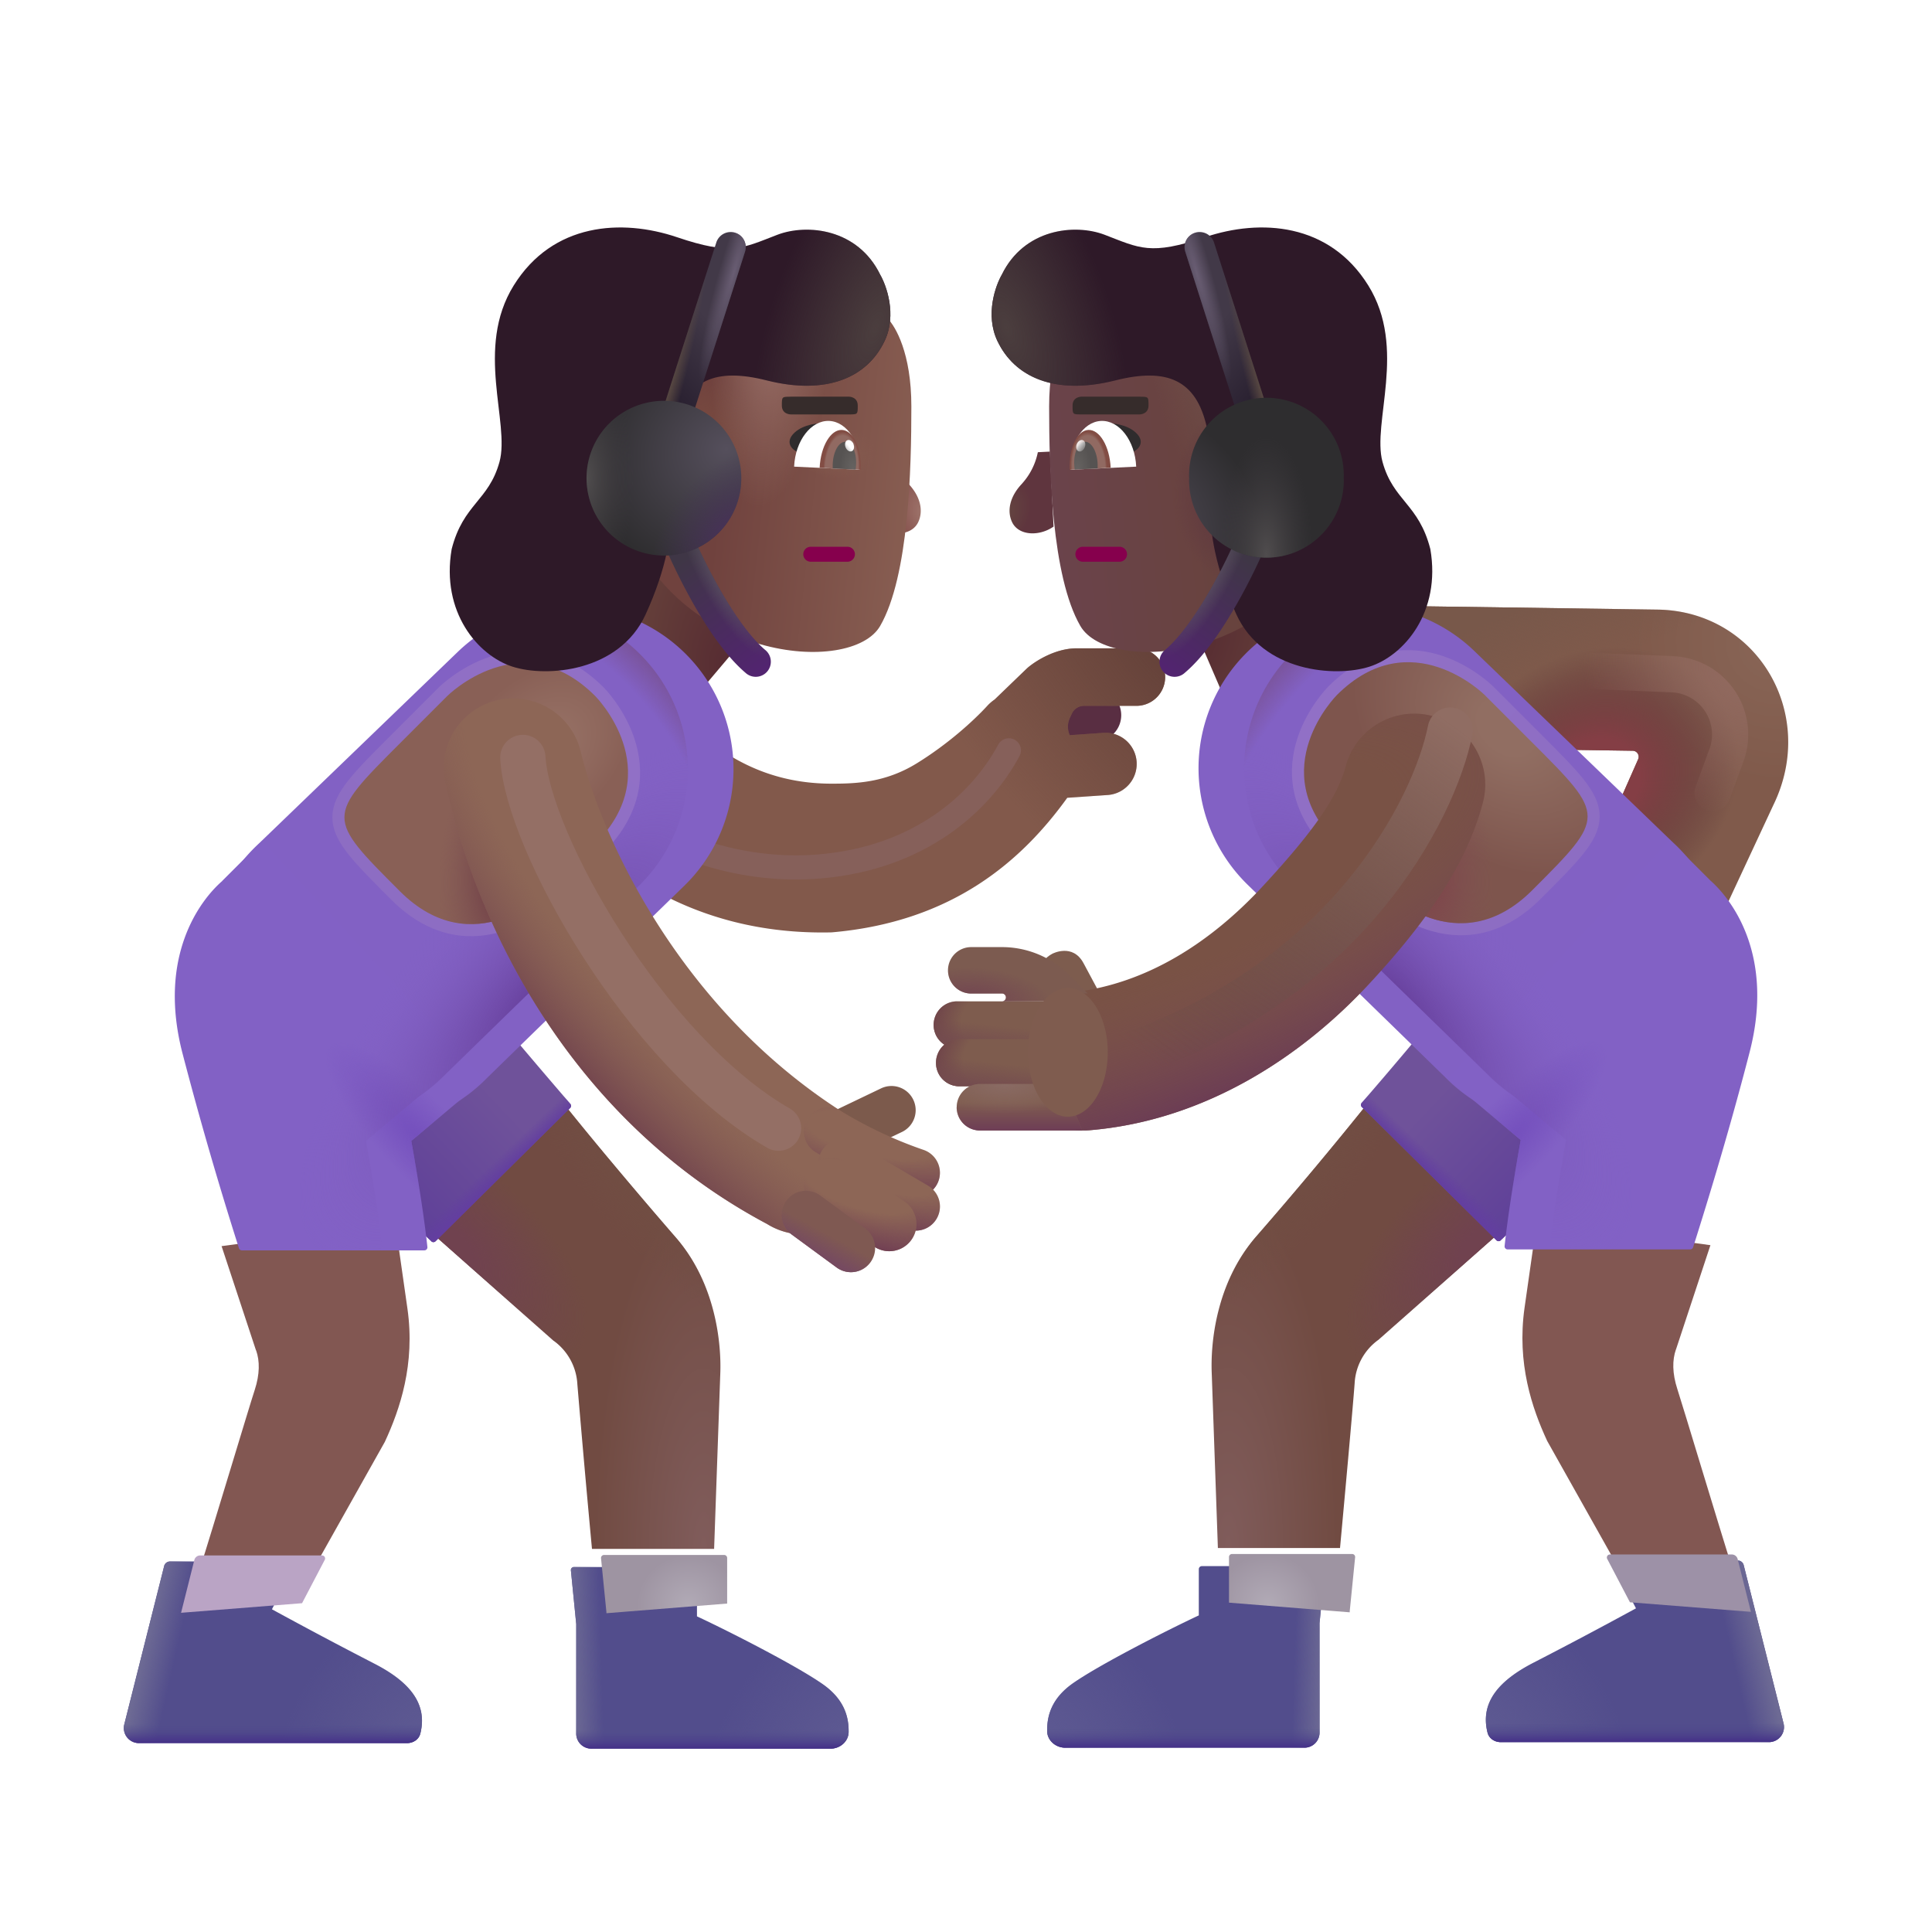 <svg xmlns="http://www.w3.org/2000/svg" fill="none" viewBox="0 0 32 32"><path fill="url(#woman-wrestling-medium-dark_svg__a)" d="M19.316 9.325h2.37v3.352h-2.37Z" transform="rotate(-23.31 19.316 9.325)"/><path fill="url(#woman-wrestling-medium-dark_svg__b)" d="M0 0h2.37v3.351H0Z" transform="scale(-1 1)rotate(-40.207 7.038 22.59)"/><path fill="#592E42" d="m16.47 11.713-.59.57.297 1.115 1.425-.506-.08-.116a.32.32 0 0 1-.023-.311l.03-.064a.2.2 0 0 1 .185-.118h.42a.437.437 0 1 0 0-.874h-.907c-.333 0-.643.203-.756.304"/><g filter="url(#woman-wrestling-medium-dark_svg__c)"><path fill="#82594B" d="m16.074 11.886.536-.516c.123-.11.461-.332.824-.332h.988a.476.476 0 1 1 0 .953h-.866a.22.22 0 0 0-.202.129l-.033.07a.34.34 0 0 0-.002.287l.557-.039a.516.516 0 0 1 .07 1.03l-.669.046c-.739 1.026-1.884 2.055-3.902 2.229-2.386.056-3.712-1.183-4.258-1.692l-.108-.1-.103-.091a1.15 1.15 0 1 1 1.47-1.769c.023.019.077-.013.133-.046.064-.038.132-.078.163-.05q.08.07.17.153c.497.455 1.236 1.132 2.533 1.132.391 0 .884-.013 1.408-.336.51-.314.937-.7 1.167-.95a.7.7 0 0 1 .124-.108"/><path fill="url(#woman-wrestling-medium-dark_svg__d)" d="m16.074 11.886.536-.516c.123-.11.461-.332.824-.332h.988a.476.476 0 1 1 0 .953h-.866a.22.22 0 0 0-.202.129l-.033.07a.34.34 0 0 0-.002.287l.557-.039a.516.516 0 0 1 .07 1.03l-.669.046c-.739 1.026-1.884 2.055-3.902 2.229-2.386.056-3.712-1.183-4.258-1.692l-.108-.1-.103-.091a1.15 1.15 0 1 1 1.47-1.769c.023.019.077-.013.133-.046.064-.038.132-.078.163-.05q.08.07.17.153c.497.455 1.236 1.132 2.533 1.132.391 0 .884-.013 1.408-.336.51-.314.937-.7 1.167-.95a.7.7 0 0 1 .124-.108"/></g><g filter="url(#woman-wrestling-medium-dark_svg__e)"><path stroke="#86605A" stroke-linecap="round" stroke-width=".4" d="M10.804 13.74c.38.25 1.469.723 2.781.61 1.64-.14 2.656-1.047 3.125-1.922"/></g><path fill="url(#woman-wrestling-medium-dark_svg__f)" d="m9.172 22.21-2.039-1.805 2.156-2.187c.348.449 1.223 1.496 1.903 2.277.67.77.758 1.77.738 2.262l-.102 2.898H9.805a296 296 0 0 1-.242-2.726.95.95 0 0 0-.39-.72"/><path fill="url(#woman-wrestling-medium-dark_svg__g)" d="m9.172 22.21-2.039-1.805 2.156-2.187c.348.449 1.223 1.496 1.903 2.277.67.77.758 1.77.738 2.262l-.102 2.898H9.805a296 296 0 0 1-.242-2.726.95.95 0 0 0-.39-.72"/><path fill="url(#woman-wrestling-medium-dark_svg__h)" d="m9.172 22.21-2.039-1.805 2.156-2.187c.348.449 1.223 1.496 1.903 2.277.67.77.758 1.77.738 2.262l-.102 2.898H9.805a296 296 0 0 1-.242-2.726.95.95 0 0 0-.39-.72"/><path fill="url(#woman-wrestling-medium-dark_svg__i)" d="m7.145 20.56-1.082-1.006-1.149-1.024 3.133-1.906c.244.31 1.015 1.214 1.4 1.66a.05.05 0 0 1-.003.068l-2.23 2.207a.05.05 0 0 1-.07.001"/><path fill="url(#woman-wrestling-medium-dark_svg__j)" d="m7.145 20.56-1.082-1.006-1.149-1.024 3.133-1.906c.244.31 1.015 1.214 1.4 1.66a.05.05 0 0 1-.003.068l-2.23 2.207a.05.05 0 0 1-.07.001"/><path fill="url(#woman-wrestling-medium-dark_svg__k)" d="m7.145 20.56-1.082-1.006-1.149-1.024 3.133-1.906c.244.31 1.015 1.214 1.4 1.66a.05.05 0 0 1-.003.068l-2.23 2.207a.05.05 0 0 1-.07.001"/><g filter="url(#woman-wrestling-medium-dark_svg__l)"><path fill="#825752" d="m3.89 22.366-.57-1.726 2.876-.391c.013.094.071.51.203 1.43.13.918-.125 1.664-.375 2.203l-1.22 2.172H2.939c.245-.771.843-2.77.93-3.032.085-.261.085-.48.023-.656"/></g><g filter="url(#woman-wrestling-medium-dark_svg__m)"><path fill="#8261C4" d="M6.826 10.803a2.696 2.696 0 0 1 3.753 3.873l-3.262 3.178a2.71 2.71 0 1 1-3.77-3.891z"/></g><g filter="url(#woman-wrestling-medium-dark_svg__n)"><path fill="#8261C5" d="m2.928 14.593.664-.664 3.68 3.953-1.21 1.015s.192 1.043.267 1.758a.05.05 0 0 1-.05.055H3.255a.05.05 0 0 1-.047-.035 63 63 0 0 1-.938-3.239c-.409-1.591.287-2.518.66-2.843"/><path fill="url(#woman-wrestling-medium-dark_svg__o)" d="m2.928 14.593.664-.664 3.68 3.953-1.21 1.015s.192 1.043.267 1.758a.05.05 0 0 1-.05.055H3.255a.05.05 0 0 1-.047-.035 63 63 0 0 1-.938-3.239c-.409-1.591.287-2.518.66-2.843"/></g><path fill="url(#woman-wrestling-medium-dark_svg__p)" d="M10.647 10.882a2.697 2.697 0 0 0-3.821-.079l-3.234 3.126-.045.034q-.1.096-.188.2l-.43.43c-.373.325-1.069 1.252-.66 2.843.372 1.448.778 2.734.938 3.24q.005.016.02.026a.1.1 0 0 0 .027.008h3.025a.05.05 0 0 0 .05-.055c-.074-.715-.268-1.758-.268-1.758l.876-.734q.2-.135.38-.309l3.261-3.178a2.696 2.696 0 0 0 .069-3.794"/><path fill="url(#woman-wrestling-medium-dark_svg__q)" d="M10.647 10.882a2.697 2.697 0 0 0-3.821-.079l-3.234 3.126-.045.034q-.1.096-.188.2l-.43.43c-.373.325-1.069 1.252-.66 2.843.372 1.448.778 2.734.938 3.24q.005.016.02.026a.1.1 0 0 0 .027.008h3.025a.05.05 0 0 0 .05-.055c-.074-.715-.268-1.758-.268-1.758l.876-.734q.2-.135.38-.309l3.261-3.178a2.696 2.696 0 0 0 .069-3.794"/><g filter="url(#woman-wrestling-medium-dark_svg__r)"><path fill="#524D8C" d="m2.919 25.739-.66 2.62a.25.25 0 0 0 .242.312h4.441c.102 0 .196-.06.22-.159.127-.503-.196-.866-.763-1.157a87 87 0 0 1-1.695-.9l.375-.719a.05.05 0 0 0-.044-.073h-2.02a.1.1 0 0 0-.096.075"/><path fill="url(#woman-wrestling-medium-dark_svg__s)" d="m2.919 25.739-.66 2.62a.25.25 0 0 0 .242.312h4.441c.102 0 .196-.06.22-.159.127-.503-.196-.866-.763-1.157a87 87 0 0 1-1.695-.9l.375-.719a.05.05 0 0 0-.044-.073h-2.02a.1.1 0 0 0-.096.075"/><path fill="url(#woman-wrestling-medium-dark_svg__t)" d="m2.919 25.739-.66 2.62a.25.25 0 0 0 .242.312h4.441c.102 0 .196-.06.22-.159.127-.503-.196-.866-.763-1.157a87 87 0 0 1-1.695-.9l.375-.719a.05.05 0 0 0-.044-.073h-2.02a.1.1 0 0 0-.096.075"/><path fill="url(#woman-wrestling-medium-dark_svg__u)" d="m2.919 25.739-.66 2.62a.25.25 0 0 0 .242.312h4.441c.102 0 .196-.06.22-.159.127-.503-.196-.866-.763-1.157a87 87 0 0 1-1.695-.9l.375-.719a.05.05 0 0 0-.044-.073h-2.02a.1.1 0 0 0-.096.075"/></g><g filter="url(#woman-wrestling-medium-dark_svg__v)"><path fill="#BAA4C5" d="m4.703 26.454.376-.718a.05.05 0 0 0-.044-.073h-2.02a.1.1 0 0 0-.096.075l-.22.875z"/></g><g filter="url(#woman-wrestling-medium-dark_svg__w)"><path fill="#524D8C" d="m9.844 26.6-.088-.89a.05.05 0 0 1 .05-.055h1.988a.05.05 0 0 1 .05.05v.767c.559.261 1.627.807 2.074 1.117.378.261.441.563.438.8-.003.156-.143.274-.298.274h-3.964a.25.25 0 0 1-.25-.25z"/><path fill="url(#woman-wrestling-medium-dark_svg__x)" d="m9.844 26.6-.088-.89a.05.05 0 0 1 .05-.055h1.988a.05.05 0 0 1 .05.05v.767c.559.261 1.627.807 2.074 1.117.378.261.441.563.438.8-.003.156-.143.274-.298.274h-3.964a.25.25 0 0 1-.25-.25z"/><path fill="url(#woman-wrestling-medium-dark_svg__y)" d="m9.844 26.6-.088-.89a.05.05 0 0 1 .05-.055h1.988a.05.05 0 0 1 .05.05v.767c.559.261 1.627.807 2.074 1.117.378.261.441.563.438.8-.003.156-.143.274-.298.274h-3.964a.25.25 0 0 1-.25-.25z"/><path fill="url(#woman-wrestling-medium-dark_svg__z)" d="m9.844 26.6-.088-.89a.05.05 0 0 1 .05-.055h1.988a.05.05 0 0 1 .05.05v.767c.559.261 1.627.807 2.074 1.117.378.261.441.563.438.8-.003.156-.143.274-.298.274h-3.964a.25.25 0 0 1-.25-.25z"/></g><g filter="url(#woman-wrestling-medium-dark_svg__A)"><path fill="url(#woman-wrestling-medium-dark_svg__B)" d="M11.844 26.46v-.755a.05.05 0 0 0-.05-.05H9.805a.05.05 0 0 0-.05.055l.089.89v.02z"/></g><g filter="url(#woman-wrestling-medium-dark_svg__C)"><path stroke="url(#woman-wrestling-medium-dark_svg__D)" stroke-width=".4" d="M10.365 10.303s1.732 0 1.732 1.732v1.11s0 1.732-1.732 1.732-1.732 0-1.732-1.732v-1.11s0-1.732 1.732-1.732" transform="rotate(45 8.633 10.303)"/></g><path fill="url(#woman-wrestling-medium-dark_svg__E)" d="M10.365 10.303s1.732 0 1.732 1.732v1.11s0 1.732-1.732 1.732-1.732 0-1.732-1.732v-1.11s0-1.732 1.732-1.732" transform="rotate(45 8.633 10.303)"/><path fill="url(#woman-wrestling-medium-dark_svg__F)" d="M10.365 10.303s1.732 0 1.732 1.732v1.11s0 1.732-1.732 1.732-1.732 0-1.732-1.732v-1.11s0-1.732 1.732-1.732" transform="rotate(45 8.633 10.303)"/><g filter="url(#woman-wrestling-medium-dark_svg__G)"><path fill="#7C5A4C" fill-rule="evenodd" d="M15.127 18.365a.4.4 0 0 1-.188.534l-.996.476a.4.4 0 0 1-.346-.721l.996-.477a.4.4 0 0 1 .534.188" clip-rule="evenodd"/></g><path fill="#8D6656" fill-rule="evenodd" d="M8.23 11.6a1.15 1.15 0 0 1 1.388.847c.33 1.36 1.57 4.161 4.242 5.911.539.336.765 1.006.43 1.545a1.15 1.15 0 0 1-1.585.37c-3.29-1.75-4.814-4.977-5.323-7.284a1.15 1.15 0 0 1 .847-1.39" clip-rule="evenodd"/><path fill="url(#woman-wrestling-medium-dark_svg__H)" fill-rule="evenodd" d="M8.23 11.6a1.15 1.15 0 0 1 1.388.847c.33 1.36 1.57 4.161 4.242 5.911.539.336.765 1.006.43 1.545a1.15 1.15 0 0 1-1.585.37c-3.29-1.75-4.814-4.977-5.323-7.284a1.15 1.15 0 0 1 .847-1.39" clip-rule="evenodd"/><path fill="#8D6656" fill-rule="evenodd" d="M13.373 18.534a.4.4 0 0 1 .55-.135c.404.245.859.47 1.375.647a.4.4 0 1 1-.26.757 8 8 0 0 1-1.53-.72.4.4 0 0 1-.135-.55" clip-rule="evenodd"/><path fill="url(#woman-wrestling-medium-dark_svg__I)" fill-rule="evenodd" d="M13.373 18.534a.4.4 0 0 1 .55-.135c.404.245.859.47 1.375.647a.4.4 0 1 1-.26.757 8 8 0 0 1-1.53-.72.4.4 0 0 1-.135-.55" clip-rule="evenodd"/><path fill="#8D6656" fill-rule="evenodd" d="M13.609 19.066a.4.4 0 0 1 .547-.142l1.215.714a.4.4 0 0 1-.405.69l-1.215-.715a.4.4 0 0 1-.142-.547" clip-rule="evenodd"/><path fill="url(#woman-wrestling-medium-dark_svg__J)" fill-rule="evenodd" d="M13.609 19.066a.4.4 0 0 1 .547-.142l1.215.714a.4.4 0 0 1-.405.69l-1.215-.715a.4.4 0 0 1-.142-.547" clip-rule="evenodd"/><path fill="#8D6656" fill-rule="evenodd" d="M13.393 19.372a.45.45 0 0 1 .624-.121l.973.656a.45.45 0 0 1-.503.746l-.973-.656a.45.45 0 0 1-.121-.625" clip-rule="evenodd"/><path fill="url(#woman-wrestling-medium-dark_svg__K)" fill-rule="evenodd" d="M13.393 19.372a.45.45 0 0 1 .624-.121l.973.656a.45.45 0 0 1-.503.746l-.973-.656a.45.45 0 0 1-.121-.625" clip-rule="evenodd"/><path fill="#7F5952" fill-rule="evenodd" d="M13.025 19.888a.4.4 0 0 1 .56-.087l.746.547a.4.4 0 1 1-.473.646l-.746-.547a.4.4 0 0 1-.087-.56" clip-rule="evenodd"/><path fill="url(#woman-wrestling-medium-dark_svg__L)" fill-rule="evenodd" d="M13.025 19.888a.4.4 0 0 1 .56-.087l.746.547a.4.4 0 1 1-.473.646l-.746-.547a.4.4 0 0 1-.087-.56" clip-rule="evenodd"/><path fill="url(#woman-wrestling-medium-dark_svg__M)" fill-rule="evenodd" d="M27.133 12.575a.1.1 0 0 0-.09-.14l-3.873-.058.035-2.34 4.25.06c1.653.024 2.653 1.726 1.919 3.234l-1.186 2.545-2.062-1.02z" clip-rule="evenodd"/><path fill="url(#woman-wrestling-medium-dark_svg__N)" fill-rule="evenodd" d="M27.133 12.575a.1.1 0 0 0-.09-.14l-3.873-.058.035-2.34 4.25.06c1.653.024 2.653 1.726 1.919 3.234l-1.186 2.545-2.062-1.02z" clip-rule="evenodd"/><path fill="url(#woman-wrestling-medium-dark_svg__O)" fill-rule="evenodd" d="M27.133 12.575a.1.1 0 0 0-.09-.14l-3.873-.058.035-2.34 4.25.06c1.653.024 2.653 1.726 1.919 3.234l-1.186 2.545-2.062-1.02z" clip-rule="evenodd"/><path fill="#7D5C4E" d="M17.43 15.797s.337-.18.517.157l.3.56s.18.337-.156.518-.337.18-.517-.157l-.3-.56s-.181-.337.156-.518"/><path fill="url(#woman-wrestling-medium-dark_svg__P)" d="m22.828 22.194 2.039-1.804-2.156-2.188a69 69 0 0 1-1.903 2.277c-.67.77-.758 1.77-.738 2.262l.102 2.899h2.023c.068-.735.211-2.308.242-2.727a.95.95 0 0 1 .39-.719"/><path fill="url(#woman-wrestling-medium-dark_svg__Q)" d="m22.828 22.194 2.039-1.804-2.156-2.188a69 69 0 0 1-1.903 2.277c-.67.77-.758 1.77-.738 2.262l.102 2.899h2.023c.068-.735.211-2.308.242-2.727a.95.95 0 0 1 .39-.719"/><path fill="url(#woman-wrestling-medium-dark_svg__R)" d="m22.828 22.194 2.039-1.804-2.156-2.188a69 69 0 0 1-1.903 2.277c-.67.77-.758 1.77-.738 2.262l.102 2.899h2.023c.068-.735.211-2.308.242-2.727a.95.95 0 0 1 .39-.719"/><path fill="url(#woman-wrestling-medium-dark_svg__S)" d="m24.855 20.544 1.082-1.006 1.149-1.023-3.133-1.907a79 79 0 0 1-1.4 1.66.05.05 0 0 0 .003.068l2.23 2.207a.05.05 0 0 0 .07.001"/><path fill="url(#woman-wrestling-medium-dark_svg__T)" d="m24.855 20.544 1.082-1.006 1.149-1.023-3.133-1.907a79 79 0 0 1-1.4 1.66.05.05 0 0 0 .003.068l2.23 2.207a.05.05 0 0 0 .07.001"/><path fill="url(#woman-wrestling-medium-dark_svg__U)" d="m24.855 20.544 1.082-1.006 1.149-1.023-3.133-1.907a79 79 0 0 1-1.4 1.66.05.05 0 0 0 .003.068l2.23 2.207a.05.05 0 0 0 .07.001"/><g filter="url(#woman-wrestling-medium-dark_svg__V)"><path fill="#825752" d="m28.11 22.35.57-1.726-2.876-.39c-.013.093-.071.51-.203 1.429-.13.919.125 1.664.375 2.203l1.22 2.172h1.866c-.245-.77-.844-2.77-.93-3.031-.085-.262-.085-.48-.023-.657"/></g><g filter="url(#woman-wrestling-medium-dark_svg__W)"><path fill="#8261C4" d="M25.174 10.787a2.696 2.696 0 0 0-3.752 3.874l3.261 3.177a2.71 2.71 0 1 0 3.77-3.891z"/></g><g filter="url(#woman-wrestling-medium-dark_svg__X)"><path fill="#8261C5" d="m29.072 14.577-.664-.664-3.68 3.953 1.21 1.016s-.192 1.043-.267 1.758a.05.05 0 0 0 .05.054h3.025a.05.05 0 0 0 .047-.034c.16-.506.565-1.792.938-3.24.409-1.591-.287-2.518-.66-2.843"/><path fill="url(#woman-wrestling-medium-dark_svg__Y)" d="m29.072 14.577-.664-.664-3.68 3.953 1.21 1.016s-.192 1.043-.267 1.758a.05.05 0 0 0 .05.054h3.025a.05.05 0 0 0 .047-.034c.16-.506.565-1.792.938-3.24.409-1.591-.287-2.518-.66-2.843"/></g><path fill="url(#woman-wrestling-medium-dark_svg__Z)" d="M21.353 10.867a2.697 2.697 0 0 1 3.821-.08l3.234 3.126.045.034q.1.096.188.2l.43.43c.373.326 1.069 1.252.66 2.844a63 63 0 0 1-.938 3.239.05.05 0 0 1-.02.026.1.1 0 0 1-.027.008h-3.025a.05.05 0 0 1-.05-.054c.075-.715.268-1.758.268-1.758l-.876-.735a2.7 2.7 0 0 1-.38-.309l-3.261-3.177a2.696 2.696 0 0 1-.069-3.794"/><path fill="url(#woman-wrestling-medium-dark_svg__aa)" d="M21.353 10.867a2.697 2.697 0 0 1 3.821-.08l3.234 3.126.045.034q.1.096.188.2l.43.43c.373.326 1.069 1.252.66 2.844a63 63 0 0 1-.938 3.239.05.05 0 0 1-.02.026.1.1 0 0 1-.027.008h-3.025a.05.05 0 0 1-.05-.054c.075-.715.268-1.758.268-1.758l-.876-.735a2.7 2.7 0 0 1-.38-.309l-3.261-3.177a2.696 2.696 0 0 1-.069-3.794"/><g filter="url(#woman-wrestling-medium-dark_svg__ab)"><path fill="#524D8C" d="m29.081 25.723.66 2.621a.25.25 0 0 1-.242.311h-4.441c-.102 0-.196-.06-.22-.159-.127-.503.196-.865.763-1.157a86 86 0 0 0 1.696-.9l-.376-.718a.05.05 0 0 1 .044-.074h2.02a.1.1 0 0 1 .096.076"/><path fill="url(#woman-wrestling-medium-dark_svg__ac)" d="m29.081 25.723.66 2.621a.25.25 0 0 1-.242.311h-4.441c-.102 0-.196-.06-.22-.159-.127-.503.196-.865.763-1.157a86 86 0 0 0 1.696-.9l-.376-.718a.05.05 0 0 1 .044-.074h2.02a.1.1 0 0 1 .096.076"/><path fill="url(#woman-wrestling-medium-dark_svg__ad)" d="m29.081 25.723.66 2.621a.25.25 0 0 1-.242.311h-4.441c-.102 0-.196-.06-.22-.159-.127-.503.196-.865.763-1.157a86 86 0 0 0 1.696-.9l-.376-.718a.05.05 0 0 1 .044-.074h2.02a.1.1 0 0 1 .096.076"/><path fill="url(#woman-wrestling-medium-dark_svg__ae)" d="m29.081 25.723.66 2.621a.25.25 0 0 1-.242.311h-4.441c-.102 0-.196-.06-.22-.159-.127-.503.196-.865.763-1.157a86 86 0 0 0 1.696-.9l-.376-.718a.05.05 0 0 1 .044-.074h2.02a.1.1 0 0 1 .096.076"/></g><g filter="url(#woman-wrestling-medium-dark_svg__af)"><path fill="#9D91A7" d="m27.297 26.439-.376-.718a.05.05 0 0 1 .044-.074h2.02a.1.1 0 0 1 .096.076l.22.874z"/></g><g filter="url(#woman-wrestling-medium-dark_svg__ag)"><path fill="#524D8C" d="m22.156 26.584.088-.89a.05.05 0 0 0-.05-.054h-1.988a.05.05 0 0 0-.05.05v.766c-.559.262-1.627.807-2.074 1.117-.378.261-.441.563-.438.801.003.155.143.273.298.273h3.964a.25.25 0 0 0 .25-.25z"/><path fill="url(#woman-wrestling-medium-dark_svg__ah)" d="m22.156 26.584.088-.89a.05.05 0 0 0-.05-.054h-1.988a.05.05 0 0 0-.05.05v.766c-.559.262-1.627.807-2.074 1.117-.378.261-.441.563-.438.801.003.155.143.273.298.273h3.964a.25.25 0 0 0 .25-.25z"/><path fill="url(#woman-wrestling-medium-dark_svg__ai)" d="m22.156 26.584.088-.89a.05.05 0 0 0-.05-.054h-1.988a.05.05 0 0 0-.05.05v.766c-.559.262-1.627.807-2.074 1.117-.378.261-.441.563-.438.801.003.155.143.273.298.273h3.964a.25.25 0 0 0 .25-.25z"/><path fill="url(#woman-wrestling-medium-dark_svg__aj)" d="m22.156 26.584.088-.89a.05.05 0 0 0-.05-.054h-1.988a.05.05 0 0 0-.05.05v.766c-.559.262-1.627.807-2.074 1.117-.378.261-.441.563-.438.801.003.155.143.273.298.273h3.964a.25.25 0 0 0 .25-.25z"/></g><g filter="url(#woman-wrestling-medium-dark_svg__ak)"><path fill="url(#woman-wrestling-medium-dark_svg__al)" d="M20.156 26.445v-.756a.05.05 0 0 1 .05-.05h1.989a.05.05 0 0 1 .05.056l-.089.89v.02z"/></g><g filter="url(#woman-wrestling-medium-dark_svg__am)"><path stroke="url(#woman-wrestling-medium-dark_svg__an)" stroke-width=".4" d="M1.732 0s1.732 0 1.732 1.732v1.11s0 1.732-1.732 1.732S0 4.574 0 2.842v-1.11S0 0 1.732 0" transform="scale(-1 1)rotate(45 -24.102 -23.063)"/></g><path fill="url(#woman-wrestling-medium-dark_svg__ao)" d="M1.732 0s1.732 0 1.732 1.732v1.11s0 1.732-1.732 1.732S0 4.574 0 2.842v-1.11S0 0 1.732 0" transform="scale(-1 1)rotate(45 -24.102 -23.063)"/><path fill="url(#woman-wrestling-medium-dark_svg__ap)" d="M1.732 0s1.732 0 1.732 1.732v1.11s0 1.732-1.732 1.732S0 4.574 0 2.842v-1.11S0 0 1.732 0" transform="scale(-1 1)rotate(45 -24.102 -23.063)"/><path fill="#795245" fill-rule="evenodd" d="M23.727 11.86c.627.167 1 .811.833 1.438-.25.937-.826 1.86-1.893 3.008-1.075 1.158-2.67 2.249-4.615 2.414a1.175 1.175 0 0 1-1.27-1.072c-.055-.646.363-1.161 1.01-1.216 1.206-.142 2.261-.825 3.112-1.741.859-.925 1.253-1.501 1.385-1.998.167-.627.811-1 1.438-.833" clip-rule="evenodd"/><path fill="url(#woman-wrestling-medium-dark_svg__aq)" fill-rule="evenodd" d="M23.727 11.86c.627.167 1 .811.833 1.438-.25.937-.826 1.86-1.893 3.008-1.075 1.158-2.67 2.249-4.615 2.414a1.175 1.175 0 0 1-1.27-1.072c-.055-.646.363-1.161 1.01-1.216 1.206-.142 2.261-.825 3.112-1.741.859-.925 1.253-1.501 1.385-1.998.167-.627.811-1 1.438-.833" clip-rule="evenodd"/><path fill="url(#woman-wrestling-medium-dark_svg__ar)" d="M15.464 16.975a.39.39 0 0 1 .39-.39h2.032v.78h-2.032a.39.39 0 0 1-.39-.39"/><path fill="url(#woman-wrestling-medium-dark_svg__as)" d="M15.464 16.975a.39.39 0 0 1 .39-.39h2.032v.78h-2.032a.39.39 0 0 1-.39-.39"/><path fill="url(#woman-wrestling-medium-dark_svg__at)" d="M15.464 16.975a.39.39 0 0 1 .39-.39h2.032v.78h-2.032a.39.39 0 0 1-.39-.39"/><path fill="url(#woman-wrestling-medium-dark_svg__au)" d="M15.503 17.602c0-.215.172-.39.384-.39h1.999v.78h-2a.387.387 0 0 1-.383-.39"/><path fill="url(#woman-wrestling-medium-dark_svg__av)" d="M15.503 17.602c0-.215.172-.39.384-.39h1.999v.78h-2a.387.387 0 0 1-.383-.39"/><path fill="url(#woman-wrestling-medium-dark_svg__aw)" d="M15.503 17.602c0-.215.172-.39.384-.39h1.999v.78h-2a.387.387 0 0 1-.383-.39"/><path fill="#7F5D4F" d="M15.846 18.34c0-.213.173-.386.386-.386h1.385l.308.77H16.23a.385.385 0 0 1-.385-.385"/><path fill="url(#woman-wrestling-medium-dark_svg__ax)" d="M15.846 18.34c0-.213.173-.386.386-.386h1.385l.308.77H16.23a.385.385 0 0 1-.385-.385"/><path fill="url(#woman-wrestling-medium-dark_svg__ay)" d="M15.846 18.34c0-.213.173-.386.386-.386h1.385l.308.77H16.23a.385.385 0 0 1-.385-.385"/><path fill="#7C5B50" d="M16.086 15.687a.384.384 0 1 0 0 .769h.518a.065.065 0 0 1 0 .129h1.158v-.13h.254l-.31-.308a1.57 1.57 0 0 0-1.108-.46z"/><path fill="url(#woman-wrestling-medium-dark_svg__az)" d="M16.086 15.687a.384.384 0 1 0 0 .769h.518a.065.065 0 0 1 0 .129h1.158v-.13h.254l-.31-.308a1.57 1.57 0 0 0-1.108-.46z"/><g filter="url(#woman-wrestling-medium-dark_svg__aA)"><path stroke="#946F65" stroke-linecap="round" stroke-width=".75" d="M8.66 12.546c.073 1.375 2.032 4.875 4.235 6.14"/></g><g filter="url(#woman-wrestling-medium-dark_svg__aB)"><path stroke="url(#woman-wrestling-medium-dark_svg__aC)" stroke-linecap="round" stroke-width=".75" d="M24.02 12.093c-.26 1.312-1.738 4.243-5.563 5.468"/></g><g filter="url(#woman-wrestling-medium-dark_svg__aD)"><path fill="url(#woman-wrestling-medium-dark_svg__aE)" d="M26.406 10.814a.3.3 0 0 0-.024.6zm1.29.353.013-.3zm.899 1.343.282.103zm-.514.532a.3.3 0 0 0 .563.206zm-1.7-1.628 1.303.053.025-.6-1.303-.053zm1.932.993-.232.635.563.206.233-.635zm-.629-.94a.7.7 0 0 1 .63.94l.563.206a1.3 1.3 0 0 0-1.168-1.745z"/></g><g filter="url(#woman-wrestling-medium-dark_svg__aF)"><path fill="#7F5C4F" d="M17.026 17.43a.661 1.066 0 1 0 1.322 0 .661 1.066 0 1 0-1.322 0"/></g><path fill="url(#woman-wrestling-medium-dark_svg__aG)" d="m11.678 8.366-.218-1.574a.795.795 0 0 0 .218 1.574"/><path fill="url(#woman-wrestling-medium-dark_svg__aH)" d="m11.678 8.366-.218-1.574a.795.795 0 0 0 .218 1.574"/><path fill="url(#woman-wrestling-medium-dark_svg__aI)" d="m11.678 8.366-.218-1.574a.795.795 0 0 0 .218 1.574"/><path fill="url(#woman-wrestling-medium-dark_svg__aJ)" d="M15.042 8.008a1.1 1.1 0 0 1-.26-.518l-.199-.01-.06 1.242c.23.162.57.155.682-.066.095-.19.042-.435-.163-.648"/><g filter="url(#woman-wrestling-medium-dark_svg__aK)"><path fill="url(#woman-wrestling-medium-dark_svg__aL)" d="M14.845 6.932c0-.887-.265-1.327-.394-1.458l-4.12-.2-.239 3.49c.843 2.389 3.759 2.63 4.236 1.804s.517-2.61.517-3.636"/><path fill="url(#woman-wrestling-medium-dark_svg__aM)" d="M14.845 6.932c0-.887-.265-1.327-.394-1.458l-4.12-.2-.239 3.49c.843 2.389 3.759 2.63 4.236 1.804s.517-2.61.517-3.636"/><path fill="url(#woman-wrestling-medium-dark_svg__aN)" d="M14.845 6.932c0-.887-.265-1.327-.394-1.458l-4.12-.2-.239 3.49c.843 2.389 3.759 2.63 4.236 1.804s.517-2.61.517-3.636"/><path fill="url(#woman-wrestling-medium-dark_svg__aO)" d="M14.845 6.932c0-.887-.265-1.327-.394-1.458l-4.12-.2-.239 3.49c.843 2.389 3.759 2.63 4.236 1.804s.517-2.61.517-3.636"/></g><g filter="url(#woman-wrestling-medium-dark_svg__aP)"><path fill="#2E1928" d="M15.05 5.452c.212-.444.027-.933-.071-1.102-.37-.761-1.207-.85-1.702-.662-.581.223-.757.348-1.666.04-.91-.307-2.055-.241-2.702.8s-.058 2.275-.236 2.923c-.179.648-.6.693-.792 1.444-.18 1.046.437 1.764 1.008 1.947.57.183 1.768.085 2.203-.862.711-1.55.316-2.319.492-3.106.177-.786.662-.988 1.516-.773 1.006.252 1.669-.059 1.95-.65"/><path fill="url(#woman-wrestling-medium-dark_svg__aQ)" d="M15.05 5.452c.212-.444.027-.933-.071-1.102-.37-.761-1.207-.85-1.702-.662-.581.223-.757.348-1.666.04-.91-.307-2.055-.241-2.702.8s-.058 2.275-.236 2.923c-.179.648-.6.693-.792 1.444-.18 1.046.437 1.764 1.008 1.947.57.183 1.768.085 2.203-.862.711-1.55.316-2.319.492-3.106.177-.786.662-.988 1.516-.773 1.006.252 1.669-.059 1.95-.65"/></g><path fill="url(#woman-wrestling-medium-dark_svg__aR)" d="M11.694 8.403c.055.003.096-.046.091-.101l-.125-1.4c-.005-.055-.054-.096-.109-.083a.803.803 0 0 0 .143 1.584"/><path fill="url(#woman-wrestling-medium-dark_svg__aS)" d="M11.694 8.403c.055.003.096-.046.091-.101l-.125-1.4c-.005-.055-.054-.096-.109-.083a.803.803 0 0 0 .143 1.584"/><path fill="url(#woman-wrestling-medium-dark_svg__aT)" d="M11.694 8.403c.055.003.096-.046.091-.101l-.125-1.4c-.005-.055-.054-.096-.109-.083a.803.803 0 0 0 .143 1.584"/><path fill="#2F2C2D" d="M13.163 7.163c.151-.137.393-.159.495-.152l-.359.498c-.162-.017-.326-.174-.136-.346"/><path fill="#fff" d="m14.244 7.781-1.091-.052c.02-.433.282-.771.583-.757.302.015.529.377.508.81"/><path fill="url(#woman-wrestling-medium-dark_svg__aU)" d="M13.576 7.748v-.004c.018-.353.183-.632.37-.623s.324.302.307.656v.004z"/><path fill="url(#woman-wrestling-medium-dark_svg__aV)" d="M13.793 7.758a1 1 0 0 1 0-.08c.01-.204.104-.365.21-.36.107.005.186.175.176.379a1 1 0 0 1-.008.08z"/><path fill="url(#woman-wrestling-medium-dark_svg__aW)" d="M-.07 0A.07.097 0 1 0 .07 0a.07.097 0 1 0-.142 0" transform="scale(-1 1)rotate(21.837 -26.173 -32.78)"/><path fill="url(#woman-wrestling-medium-dark_svg__aX)" fill-rule="evenodd" d="M12.178 3.855a.25.25 0 0 1 .162.314l-.95 2.969a.25.25 0 0 1-.476-.153l.95-2.968a.25.25 0 0 1 .314-.162" clip-rule="evenodd"/><path fill="url(#woman-wrestling-medium-dark_svg__aY)" fill-rule="evenodd" d="M12.178 3.855a.25.25 0 0 1 .162.314l-.95 2.969a.25.25 0 0 1-.476-.153l.95-2.968a.25.25 0 0 1 .314-.162" clip-rule="evenodd"/><path fill="url(#woman-wrestling-medium-dark_svg__aZ)" fill-rule="evenodd" d="M12.178 3.855a.25.25 0 0 1 .162.314l-.95 2.969a.25.25 0 0 1-.476-.153l.95-2.968a.25.25 0 0 1 .314-.162" clip-rule="evenodd"/><path fill="url(#woman-wrestling-medium-dark_svg__ba)" fill-rule="evenodd" d="M11.102 8.611a.25.25 0 0 1 .325.138c.1.247.285.645.511 1.038.23.399.488.766.732.975a.25.25 0 1 1-.324.38c-.312-.266-.606-.697-.841-1.106a10 10 0 0 1-.541-1.1.25.25 0 0 1 .138-.325" clip-rule="evenodd"/><path fill="url(#woman-wrestling-medium-dark_svg__bb)" fill-rule="evenodd" d="M11.102 8.611a.25.25 0 0 1 .325.138c.1.247.285.645.511 1.038.23.399.488.766.732.975a.25.25 0 1 1-.324.38c-.312-.266-.606-.697-.841-1.106a10 10 0 0 1-.541-1.1.25.25 0 0 1 .138-.325" clip-rule="evenodd"/><path fill="url(#woman-wrestling-medium-dark_svg__bc)" d="M9.715 7.92a1.281 1.281 0 1 0 2.563 0 1.281 1.281 0 1 0-2.563 0"/><path fill="url(#woman-wrestling-medium-dark_svg__bd)" d="M9.715 7.92a1.281 1.281 0 1 0 2.563 0 1.281 1.281 0 1 0-2.563 0"/><path fill="url(#woman-wrestling-medium-dark_svg__be)" d="M9.715 7.92a1.281 1.281 0 1 0 2.563 0 1.281 1.281 0 1 0-2.563 0"/><g filter="url(#woman-wrestling-medium-dark_svg__bf)"><path fill="#362C2B" d="M13.096 6.67h.965s.146 0 .146.147 0 .147-.146.147h-.965s-.146 0-.146-.147 0-.146.146-.146"/></g><path fill="#86004D" d="M13.305 9.18c0-.069.056-.124.124-.124h.607a.124.124 0 0 1 0 .248h-.607a.124.124 0 0 1-.124-.124"/><path fill="url(#woman-wrestling-medium-dark_svg__bg)" d="m20.294 8.366.218-1.574a.795.795 0 0 1-.218 1.574"/><path fill="url(#woman-wrestling-medium-dark_svg__bh)" d="m20.294 8.366.218-1.574a.795.795 0 0 1-.218 1.574"/><path fill="url(#woman-wrestling-medium-dark_svg__bi)" d="m20.294 8.366.218-1.574a.795.795 0 0 1-.218 1.574"/><path fill="url(#woman-wrestling-medium-dark_svg__bj)" d="M16.93 8.008a1.1 1.1 0 0 0 .26-.518l.2-.01.06 1.242c-.23.162-.57.155-.683-.066-.095-.19-.042-.435.164-.648"/><g filter="url(#woman-wrestling-medium-dark_svg__bk)"><path fill="url(#woman-wrestling-medium-dark_svg__bl)" d="M17.127 6.932c0-.887.265-1.327.394-1.458l4.12-.2.239 3.49c-.843 2.389-3.758 2.63-4.236 1.804s-.517-2.61-.517-3.636"/><path fill="url(#woman-wrestling-medium-dark_svg__bm)" d="M17.127 6.932c0-.887.265-1.327.394-1.458l4.12-.2.239 3.49c-.843 2.389-3.758 2.63-4.236 1.804s-.517-2.61-.517-3.636"/><path fill="url(#woman-wrestling-medium-dark_svg__bn)" d="M17.127 6.932c0-.887.265-1.327.394-1.458l4.12-.2.239 3.49c-.843 2.389-3.758 2.63-4.236 1.804s-.517-2.61-.517-3.636"/><path fill="url(#woman-wrestling-medium-dark_svg__bo)" d="M17.127 6.932c0-.887.265-1.327.394-1.458l4.12-.2.239 3.49c-.843 2.389-3.758 2.63-4.236 1.804s-.517-2.61-.517-3.636"/></g><g filter="url(#woman-wrestling-medium-dark_svg__bp)"><path fill="#2E1928" d="M16.922 5.452c-.212-.444-.027-.933.071-1.102.37-.761 1.208-.85 1.702-.662.582.223.758.348 1.666.04.911-.307 2.055-.241 2.702.8s.058 2.275.236 2.923c.179.648.6.693.792 1.444.18 1.046-.437 1.764-1.008 1.947-.57.183-1.768.085-2.203-.862-.711-1.55-.316-2.319-.492-3.106-.177-.786-.662-.988-1.516-.773-1.006.252-1.669-.059-1.95-.65"/><path fill="url(#woman-wrestling-medium-dark_svg__bq)" d="M16.922 5.452c-.212-.444-.027-.933.071-1.102.37-.761 1.208-.85 1.702-.662.582.223.758.348 1.666.04.911-.307 2.055-.241 2.702.8s.058 2.275.236 2.923c.179.648.6.693.792 1.444.18 1.046-.437 1.764-1.008 1.947-.57.183-1.768.085-2.203-.862-.711-1.55-.316-2.319-.492-3.106-.177-.786-.662-.988-1.516-.773-1.006.252-1.669-.059-1.95-.65"/></g><path fill="url(#woman-wrestling-medium-dark_svg__br)" d="M20.279 8.403c-.056.003-.097-.046-.092-.101l.125-1.4c.005-.055.054-.096.109-.083a.803.803 0 0 1-.142 1.584"/><path fill="url(#woman-wrestling-medium-dark_svg__bs)" d="M20.279 8.403c-.056.003-.097-.046-.092-.101l.125-1.4c.005-.055.054-.096.109-.083a.803.803 0 0 1-.142 1.584"/><path fill="url(#woman-wrestling-medium-dark_svg__bt)" d="M20.279 8.403c-.056.003-.097-.046-.092-.101l.125-1.4c.005-.055.054-.096.109-.083a.803.803 0 0 1-.142 1.584"/><path fill="#2F2C2D" d="M18.81 7.163c-.152-.137-.394-.159-.496-.152l.359.498c.162-.017.326-.174.137-.346"/><path fill="#fff" d="m17.728 7.781 1.091-.052c-.02-.433-.282-.771-.583-.757-.302.015-.529.377-.508.81"/><path fill="url(#woman-wrestling-medium-dark_svg__bu)" d="M18.396 7.748v-.004c-.018-.353-.183-.632-.37-.623-.186.009-.324.302-.307.656v.004z"/><path fill="url(#woman-wrestling-medium-dark_svg__bv)" d="M18.18 7.758a1 1 0 0 0 0-.08c-.01-.204-.105-.365-.211-.36-.107.005-.186.175-.176.379a1 1 0 0 0 .008.08z"/><path fill="url(#woman-wrestling-medium-dark_svg__bw)" d="M17.83 7.383a.07.097 0 1 0 .142 0 .07.097 0 1 0-.142 0" transform="rotate(21.837 17.901 7.383)"/><path fill="url(#woman-wrestling-medium-dark_svg__bx)" fill-rule="evenodd" d="M20.87 8.611a.25.25 0 0 0-.325.138 9 9 0 0 1-.51 1.038c-.23.399-.49.766-.733.975a.25.25 0 1 0 .324.38c.313-.266.606-.697.841-1.106.24-.414.433-.833.541-1.1a.25.25 0 0 0-.137-.325" clip-rule="evenodd"/><path fill="url(#woman-wrestling-medium-dark_svg__by)" fill-rule="evenodd" d="M20.87 8.611a.25.25 0 0 0-.325.138 9 9 0 0 1-.51 1.038c-.23.399-.49.766-.733.975a.25.25 0 1 0 .324.38c.313-.266.606-.697.841-1.106.24-.414.433-.833.541-1.1a.25.25 0 0 0-.137-.325" clip-rule="evenodd"/><path fill="url(#woman-wrestling-medium-dark_svg__bz)" fill-rule="evenodd" d="M19.794 3.855a.25.25 0 0 0-.162.314l.95 2.969a.25.25 0 1 0 .476-.153l-.95-2.968a.25.25 0 0 0-.314-.162" clip-rule="evenodd"/><path fill="url(#woman-wrestling-medium-dark_svg__bA)" fill-rule="evenodd" d="M19.794 3.855a.25.25 0 0 0-.162.314l.95 2.969a.25.25 0 1 0 .476-.153l-.95-2.968a.25.25 0 0 0-.314-.162" clip-rule="evenodd"/><path fill="url(#woman-wrestling-medium-dark_svg__bB)" fill-rule="evenodd" d="M19.794 3.855a.25.25 0 0 0-.162.314l.95 2.969a.25.25 0 1 0 .476-.153l-.95-2.968a.25.25 0 0 0-.314-.162" clip-rule="evenodd"/><path fill="url(#woman-wrestling-medium-dark_svg__bC)" d="M-1.281 0A1.281 1.281 0 1 0 1.28 0 1.281 1.281 0 1 0-1.28 0" transform="matrix(-1 0 0 1 20.976 7.92)"/><path fill="url(#woman-wrestling-medium-dark_svg__bD)" d="M-1.281 0A1.281 1.281 0 1 0 1.28 0 1.281 1.281 0 1 0-1.28 0" transform="matrix(-1 0 0 1 20.976 7.92)"/><path fill="url(#woman-wrestling-medium-dark_svg__bE)" d="M-1.281 0A1.281 1.281 0 1 0 1.28 0 1.281 1.281 0 1 0-1.28 0" transform="matrix(-1 0 0 1 20.976 7.92)"/><g filter="url(#woman-wrestling-medium-dark_svg__bF)"><path fill="#362C2B" d="M18.876 6.67h-.965s-.146 0-.146.147 0 .147.146.147h.965s.147 0 .147-.147 0-.146-.147-.146"/></g><path fill="#86004D" d="M18.667 9.18a.124.124 0 0 0-.124-.124h-.607a.124.124 0 0 0 0 .248h.607a.124.124 0 0 0 .124-.124"/><defs><radialGradient id="woman-wrestling-medium-dark_svg__a" cx="0" cy="0" r="1" gradientTransform="matrix(1.386 1.363 -2.281 2.32 19.282 10.776)" gradientUnits="userSpaceOnUse"><stop stop-color="#572C32"/><stop offset=".919" stop-color="#68443C"/></radialGradient><radialGradient id="woman-wrestling-medium-dark_svg__b" cx="0" cy="0" r="1" gradientTransform="matrix(1.386 1.363 -2.281 2.32 -.033 1.45)" gradientUnits="userSpaceOnUse"><stop stop-color="#572C32"/><stop offset=".919" stop-color="#68443C"/></radialGradient><radialGradient id="woman-wrestling-medium-dark_svg__d" cx="0" cy="0" r="1" gradientTransform="matrix(-2.711 2.353 -5.204 -5.995 18.899 11.038)" gradientUnits="userSpaceOnUse"><stop stop-color="#644139"/><stop offset="1" stop-color="#644139" stop-opacity="0"/></radialGradient><radialGradient id="woman-wrestling-medium-dark_svg__f" cx="0" cy="0" r="1" gradientTransform="matrix(0 -5.969 1.812 0 11.656 25.655)" gradientUnits="userSpaceOnUse"><stop stop-color="#805C5B"/><stop offset="1" stop-color="#714B42"/></radialGradient><radialGradient id="woman-wrestling-medium-dark_svg__g" cx="0" cy="0" r="1" gradientTransform="rotate(41.199 -23.74 20.144)scale(2.847 1.432)" gradientUnits="userSpaceOnUse"><stop offset=".188" stop-color="#70424F"/><stop offset="1" stop-color="#70424F" stop-opacity="0"/></radialGradient><radialGradient id="woman-wrestling-medium-dark_svg__h" cx="0" cy="0" r="1" gradientTransform="rotate(144.26 2.218 11.15)scale(1.231 3.498)" gradientUnits="userSpaceOnUse"><stop offset=".278" stop-color="#714E43"/><stop offset="1" stop-color="#714E43" stop-opacity="0"/></radialGradient><radialGradient id="woman-wrestling-medium-dark_svg__o" cx="0" cy="0" r="1" gradientTransform="rotate(-134.195 7.119 8.132)scale(2.212 .641)" gradientUnits="userSpaceOnUse"><stop stop-color="#744FBD"/><stop offset="1" stop-color="#744FBD" stop-opacity="0"/></radialGradient><radialGradient id="woman-wrestling-medium-dark_svg__p" cx="0" cy="0" r="1" gradientTransform="matrix(-3.608 4.125 -1.57 -1.373 8.893 16.585)" gradientUnits="userSpaceOnUse"><stop stop-color="#653D99"/><stop offset="1" stop-color="#8362C5" stop-opacity="0"/></radialGradient><radialGradient id="woman-wrestling-medium-dark_svg__q" cx="0" cy="0" r="1" gradientTransform="matrix(6.969 -7.188 5.679 5.507 3.781 17.936)" gradientUnits="userSpaceOnUse"><stop offset=".93" stop-color="#774F8D" stop-opacity="0"/><stop offset="1" stop-color="#774F8D"/></radialGradient><radialGradient id="woman-wrestling-medium-dark_svg__t" cx="0" cy="0" r="1" gradientTransform="rotate(-144.397 8.198 13.181)scale(2.174 2.91)" gradientUnits="userSpaceOnUse"><stop stop-color="#5E5A92"/><stop offset="1" stop-color="#5E5A92" stop-opacity="0"/></radialGradient><radialGradient id="woman-wrestling-medium-dark_svg__y" cx="0" cy="0" r="1" gradientTransform="matrix(-1.646 -1.266 1.73 -2.25 14.356 28.663)" gradientUnits="userSpaceOnUse"><stop stop-color="#5E5A92"/><stop offset="1" stop-color="#5E5A92" stop-opacity="0"/></radialGradient><radialGradient id="woman-wrestling-medium-dark_svg__B" cx="0" cy="0" r="1" gradientTransform="matrix(0 -.828 .852 0 11.203 26.483)" gradientUnits="userSpaceOnUse"><stop stop-color="#B1AAB6"/><stop offset="1" stop-color="#9E94A2"/></radialGradient><radialGradient id="woman-wrestling-medium-dark_svg__E" cx="0" cy="0" r="1" gradientTransform="matrix(-.055 1.735 -1.202 -.038 10.37 11.582)" gradientUnits="userSpaceOnUse"><stop offset=".158" stop-color="#977266"/><stop offset="1" stop-color="#896056"/></radialGradient><radialGradient id="woman-wrestling-medium-dark_svg__F" cx="0" cy="0" r="1" gradientTransform="matrix(1.49 1.67 -.815 .727 11.379 13.424)" gradientUnits="userSpaceOnUse"><stop offset=".176" stop-color="#6E3C45"/><stop offset="1" stop-color="#7E5253" stop-opacity="0"/></radialGradient><radialGradient id="woman-wrestling-medium-dark_svg__H" cx="0" cy="0" r="1" gradientTransform="rotate(137.121 2.996 10.283)scale(3.582 11.084)" gradientUnits="userSpaceOnUse"><stop offset=".56" stop-color="#7C5051" stop-opacity="0"/><stop offset=".963" stop-color="#6D3E4C"/></radialGradient><radialGradient id="woman-wrestling-medium-dark_svg__I" cx="0" cy="0" r="1" gradientTransform="rotate(102.363 -.342 15.21)scale(.913 2.954)" gradientUnits="userSpaceOnUse"><stop offset=".369" stop-color="#703E53" stop-opacity="0"/><stop offset="1" stop-color="#703E53"/></radialGradient><radialGradient id="woman-wrestling-medium-dark_svg__J" cx="0" cy="0" r="1" gradientTransform="matrix(-.304 .897 -2.624 -.89 14.56 19.337)" gradientUnits="userSpaceOnUse"><stop offset=".369" stop-color="#703E53" stop-opacity="0"/><stop offset="1" stop-color="#703E53"/></radialGradient><radialGradient id="woman-wrestling-medium-dark_svg__K" cx="0" cy="0" r="1" gradientTransform="matrix(-.283 .922 -2.485 -.763 14.252 19.655)" gradientUnits="userSpaceOnUse"><stop offset=".369" stop-color="#703E53" stop-opacity="0"/><stop offset="1" stop-color="#703E53"/></radialGradient><radialGradient id="woman-wrestling-medium-dark_svg__M" cx="0" cy="0" r="1" gradientTransform="matrix(-1.375 1.625 -1.795 -1.519 29.313 10.749)" gradientUnits="userSpaceOnUse"><stop stop-color="#886556"/><stop offset="1" stop-color="#805A4B"/></radialGradient><radialGradient id="woman-wrestling-medium-dark_svg__N" cx="0" cy="0" r="1" gradientTransform="matrix(2.122 -1.332 1.133 1.805 26.394 12.956)" gradientUnits="userSpaceOnUse"><stop offset=".319" stop-color="#843E45"/><stop offset="1" stop-color="#4D272D" stop-opacity="0"/><stop offset="1" stop-color="#843E45" stop-opacity="0"/></radialGradient><radialGradient id="woman-wrestling-medium-dark_svg__P" cx="0" cy="0" r="1" gradientTransform="matrix(0 -5.969 1.812 0 20.343 25.64)" gradientUnits="userSpaceOnUse"><stop stop-color="#805C5B"/><stop offset="1" stop-color="#714B42"/></radialGradient><radialGradient id="woman-wrestling-medium-dark_svg__Q" cx="0" cy="0" r="1" gradientTransform="matrix(-2.142 1.875 -.943 -1.077 24.61 20.608)" gradientUnits="userSpaceOnUse"><stop offset=".188" stop-color="#70424F"/><stop offset="1" stop-color="#70424F" stop-opacity="0"/></radialGradient><radialGradient id="woman-wrestling-medium-dark_svg__R" cx="0" cy="0" r="1" gradientTransform="matrix(.999 .719 -2.043 2.839 21.468 18.89)" gradientUnits="userSpaceOnUse"><stop offset=".278" stop-color="#714E43"/><stop offset="1" stop-color="#714E43" stop-opacity="0"/></radialGradient><radialGradient id="woman-wrestling-medium-dark_svg__Y" cx="0" cy="0" r="1" gradientTransform="matrix(1.542 -1.586 .459 .447 25.75 18.89)" gradientUnits="userSpaceOnUse"><stop stop-color="#744FBD"/><stop offset="1" stop-color="#744FBD" stop-opacity="0"/></radialGradient><radialGradient id="woman-wrestling-medium-dark_svg__Z" cx="0" cy="0" r="1" gradientTransform="matrix(3.608 4.125 -1.57 1.373 23.107 16.57)" gradientUnits="userSpaceOnUse"><stop stop-color="#653D99"/><stop offset="1" stop-color="#8362C5" stop-opacity="0"/></radialGradient><radialGradient id="woman-wrestling-medium-dark_svg__aa" cx="0" cy="0" r="1" gradientTransform="matrix(-6.969 -7.187 5.679 -5.507 28.218 17.92)" gradientUnits="userSpaceOnUse"><stop offset=".93" stop-color="#774F8D" stop-opacity="0"/><stop offset="1" stop-color="#774F8D"/></radialGradient><radialGradient id="woman-wrestling-medium-dark_svg__ad" cx="0" cy="0" r="1" gradientTransform="matrix(1.768 -1.266 1.694 2.366 24.81 28.655)" gradientUnits="userSpaceOnUse"><stop stop-color="#5E5A92"/><stop offset="1" stop-color="#5E5A92" stop-opacity="0"/></radialGradient><radialGradient id="woman-wrestling-medium-dark_svg__ai" cx="0" cy="0" r="1" gradientTransform="matrix(1.646 -1.266 1.73 2.25 17.644 28.647)" gradientUnits="userSpaceOnUse"><stop stop-color="#5E5A92"/><stop offset="1" stop-color="#5E5A92" stop-opacity="0"/></radialGradient><radialGradient id="woman-wrestling-medium-dark_svg__al" cx="0" cy="0" r="1" gradientTransform="matrix(0 -.828 .852 0 20.797 26.468)" gradientUnits="userSpaceOnUse"><stop stop-color="#B1AAB6"/><stop offset="1" stop-color="#9E94A2"/></radialGradient><radialGradient id="woman-wrestling-medium-dark_svg__ao" cx="0" cy="0" r="1" gradientTransform="matrix(2.438 .184 -.249 3.289 .122 2.37)" gradientUnits="userSpaceOnUse"><stop offset=".158" stop-color="#916E62"/><stop offset=".865" stop-color="#7E554D"/></radialGradient><radialGradient id="woman-wrestling-medium-dark_svg__ap" cx="0" cy="0" r="1" gradientTransform="matrix(1.49 1.67 -.815 .727 2.746 3.121)" gradientUnits="userSpaceOnUse"><stop offset=".176" stop-color="#7E464B"/><stop offset="1" stop-color="#805253" stop-opacity="0"/></radialGradient><radialGradient id="woman-wrestling-medium-dark_svg__aq" cx="0" cy="0" r="1" gradientTransform="rotate(68.24 -1.12 21.486)scale(4.038 11.175)" gradientUnits="userSpaceOnUse"><stop offset=".368" stop-color="#7C4F50" stop-opacity="0"/><stop offset=".969" stop-color="#693956"/></radialGradient><radialGradient id="woman-wrestling-medium-dark_svg__as" cx="0" cy="0" r="1" gradientTransform="rotate(171.313 7.983 9.066)scale(1.944 1.138)" gradientUnits="userSpaceOnUse"><stop offset=".685" stop-color="#6C3E49" stop-opacity="0"/><stop offset="1" stop-color="#6C3E49"/></radialGradient><radialGradient id="woman-wrestling-medium-dark_svg__av" cx="0" cy="0" r="1" gradientTransform="matrix(-1.891 .294 -.175 -1.125 17.254 17.449)" gradientUnits="userSpaceOnUse"><stop offset=".685" stop-color="#6C3E49" stop-opacity="0"/><stop offset="1" stop-color="#6C3E49"/></radialGradient><radialGradient id="woman-wrestling-medium-dark_svg__ay" cx="0" cy="0" r="1" gradientTransform="matrix(0 .498 -1.344 0 16.64 17.954)" gradientUnits="userSpaceOnUse"><stop stop-color="#8A6B64"/><stop offset="1" stop-color="#8A6B64" stop-opacity="0"/></radialGradient><radialGradient id="woman-wrestling-medium-dark_svg__az" cx="0" cy="0" r="1" gradientTransform="matrix(.031 -.565 1.315 .073 16.113 16.585)" gradientUnits="userSpaceOnUse"><stop stop-color="#714351"/><stop offset="1" stop-color="#714351" stop-opacity="0"/></radialGradient><radialGradient id="woman-wrestling-medium-dark_svg__aE" cx="0" cy="0" r="1" gradientTransform="rotate(123.38 11.438 13.33)scale(2.433 2.71)" gradientUnits="userSpaceOnUse"><stop stop-color="#926A60"/><stop offset="1" stop-color="#926A60" stop-opacity="0"/></radialGradient><radialGradient id="woman-wrestling-medium-dark_svg__aG" cx="0" cy="0" r="1" gradientTransform="rotate(-163.811 6.283 2.887)scale(.828 .404)" gradientUnits="userSpaceOnUse"><stop offset=".17" stop-color="#917169"/><stop offset="1" stop-color="#7F5A4D"/></radialGradient><radialGradient id="woman-wrestling-medium-dark_svg__aH" cx="0" cy="0" r="1" gradientTransform="matrix(-.247 1.29 -1.345 -.258 11.478 7.082)" gradientUnits="userSpaceOnUse"><stop offset=".716" stop-color="#7B4845" stop-opacity="0"/><stop offset="1" stop-color="#7B4845"/></radialGradient><radialGradient id="woman-wrestling-medium-dark_svg__aJ" cx="0" cy="0" r="1" gradientTransform="matrix(-.54 .259 -.366 -.762 15.34 8.506)" gradientUnits="userSpaceOnUse"><stop offset=".101" stop-color="#9E746B"/><stop offset=".684" stop-color="#8A5752"/></radialGradient><radialGradient id="woman-wrestling-medium-dark_svg__aM" cx="0" cy="0" r="1" gradientTransform="matrix(.934 -.007 .008 1.139 11.334 7.535)" gradientUnits="userSpaceOnUse"><stop offset=".156" stop-color="#794B40"/><stop offset="1" stop-color="#794B40" stop-opacity="0"/></radialGradient><radialGradient id="woman-wrestling-medium-dark_svg__aN" cx="0" cy="0" r="1" gradientTransform="rotate(95.998 3.878 8.367)scale(3.236 1.022)" gradientUnits="userSpaceOnUse"><stop stop-color="#9D726C"/><stop offset="1" stop-color="#9A7468" stop-opacity="0"/></radialGradient><radialGradient id="woman-wrestling-medium-dark_svg__aO" cx="0" cy="0" r="1" gradientTransform="rotate(92.773 3.14 10.334)scale(.432 .673)" gradientUnits="userSpaceOnUse"><stop offset=".155" stop-color="#845A4E"/><stop offset="1" stop-color="#845A4E" stop-opacity="0"/></radialGradient><radialGradient id="woman-wrestling-medium-dark_svg__aQ" cx="0" cy="0" r="1" gradientTransform="rotate(-161.518 7.877 1.405)scale(1.762 3.777)" gradientUnits="userSpaceOnUse"><stop stop-color="#4B3E3E"/><stop offset="1" stop-color="#4B3E3E" stop-opacity="0"/></radialGradient><radialGradient id="woman-wrestling-medium-dark_svg__aR" cx="0" cy="0" r="1" gradientTransform="matrix(-.791 -.272 .133 -.386 11.674 7.43)" gradientUnits="userSpaceOnUse"><stop offset=".17" stop-color="#917169"/><stop offset="1" stop-color="#7F5A4D"/></radialGradient><radialGradient id="woman-wrestling-medium-dark_svg__aS" cx="0" cy="0" r="1" gradientTransform="matrix(-.313 1.29 -1.345 -.326 11.655 7.096)" gradientUnits="userSpaceOnUse"><stop offset=".716" stop-color="#7B4845" stop-opacity="0"/><stop offset="1" stop-color="#7B4845"/></radialGradient><radialGradient id="woman-wrestling-medium-dark_svg__aU" cx="0" cy="0" r="1" gradientTransform="matrix(-.302 -.015 .028 -.586 13.94 7.742)" gradientUnits="userSpaceOnUse"><stop offset=".895" stop-color="#916A62"/><stop offset="1" stop-color="#824D44"/></radialGradient><radialGradient id="woman-wrestling-medium-dark_svg__aV" cx="0" cy="0" r="1" gradientTransform="matrix(-.275 -.013 .029 -.595 14.124 7.774)" gradientUnits="userSpaceOnUse"><stop stop-color="#666361"/><stop offset=".813" stop-color="#565352"/></radialGradient><radialGradient id="woman-wrestling-medium-dark_svg__aY" cx="0" cy="0" r="1" gradientTransform="rotate(14.265 -19.495 47.511)scale(.238 2.462)" gradientUnits="userSpaceOnUse"><stop stop-color="#5E4D44"/><stop offset="1" stop-color="#5E4D44" stop-opacity="0"/></radialGradient><radialGradient id="woman-wrestling-medium-dark_svg__aZ" cx="0" cy="0" r="1" gradientTransform="matrix(-.521 1.828 -.238 -.068 12.149 4.53)" gradientUnits="userSpaceOnUse"><stop stop-color="#695D73"/><stop offset="1" stop-color="#695D73" stop-opacity="0"/></radialGradient><radialGradient id="woman-wrestling-medium-dark_svg__bb" cx="0" cy="0" r="1" gradientTransform="matrix(-.352 .188 -.702 -1.316 11.985 9.546)" gradientUnits="userSpaceOnUse"><stop stop-color="#5E5663"/><stop offset="1" stop-color="#5E5663" stop-opacity="0"/></radialGradient><radialGradient id="woman-wrestling-medium-dark_svg__bc" cx="0" cy="0" r="1" gradientTransform="matrix(-2.031 1.094 -.968 -1.798 12.031 7.436)" gradientUnits="userSpaceOnUse"><stop stop-color="#554F5C"/><stop offset="1" stop-color="#2E2D2F"/></radialGradient><radialGradient id="woman-wrestling-medium-dark_svg__bd" cx="0" cy="0" r="1" gradientTransform="matrix(.77 0 0 1.984 9.715 7.92)" gradientUnits="userSpaceOnUse"><stop stop-color="#504D4E"/><stop offset="1" stop-color="#3E3A3F" stop-opacity="0"/></radialGradient><radialGradient id="woman-wrestling-medium-dark_svg__be" cx="0" cy="0" r="1" gradientTransform="matrix(-.766 -.641 1.04 -1.243 12.063 8.811)" gradientUnits="userSpaceOnUse"><stop stop-color="#483159"/><stop offset="1" stop-color="#433352" stop-opacity="0"/></radialGradient><radialGradient id="woman-wrestling-medium-dark_svg__bg" cx="0" cy="0" r="1" gradientTransform="matrix(.795 -.231 .113 .388 20.46 7.41)" gradientUnits="userSpaceOnUse"><stop offset=".17" stop-color="#917169"/><stop offset="1" stop-color="#7F5A4D"/></radialGradient><radialGradient id="woman-wrestling-medium-dark_svg__bh" cx="0" cy="0" r="1" gradientTransform="rotate(79.157 5.964 15.937)scale(1.314 1.369)" gradientUnits="userSpaceOnUse"><stop offset=".716" stop-color="#7B4845" stop-opacity="0"/><stop offset="1" stop-color="#7B4845"/></radialGradient><radialGradient id="woman-wrestling-medium-dark_svg__bj" cx="0" cy="0" r="1" gradientTransform="rotate(25.64 -10.374 40.8)scale(.599 .845)" gradientUnits="userSpaceOnUse"><stop offset=".101" stop-color="#644440"/><stop offset=".684" stop-color="#5F353E"/></radialGradient><radialGradient id="woman-wrestling-medium-dark_svg__bm" cx="0" cy="0" r="1" gradientTransform="matrix(-.934 -.007 .008 -1.139 20.639 7.535)" gradientUnits="userSpaceOnUse"><stop offset=".156" stop-color="#794B40"/><stop offset="1" stop-color="#794B40" stop-opacity="0"/></radialGradient><radialGradient id="woman-wrestling-medium-dark_svg__bn" cx="0" cy="0" r="1" gradientTransform="rotate(81.642 6.812 14.066)scale(3.57 1.127)" gradientUnits="userSpaceOnUse"><stop stop-color="#71504B"/><stop offset="1" stop-color="#71504B" stop-opacity="0"/></radialGradient><radialGradient id="woman-wrestling-medium-dark_svg__bo" cx="0" cy="0" r="1" gradientTransform="rotate(93.323 6.34 13.882)scale(1.636 1.374)" gradientUnits="userSpaceOnUse"><stop offset=".381" stop-color="#5E3640"/><stop offset="1" stop-color="#5E3640" stop-opacity="0"/></radialGradient><radialGradient id="woman-wrestling-medium-dark_svg__bq" cx="0" cy="0" r="1" gradientTransform="rotate(-18.482 24.62 -49.84)scale(1.762 3.777)" gradientUnits="userSpaceOnUse"><stop stop-color="#4B3E3E"/><stop offset="1" stop-color="#4B3E3E" stop-opacity="0"/></radialGradient><radialGradient id="woman-wrestling-medium-dark_svg__br" cx="0" cy="0" r="1" gradientTransform="matrix(.791 -.272 .133 .386 20.299 7.43)" gradientUnits="userSpaceOnUse"><stop offset=".17" stop-color="#917169"/><stop offset="1" stop-color="#7F5A4D"/></radialGradient><radialGradient id="woman-wrestling-medium-dark_svg__bs" cx="0" cy="0" r="1" gradientTransform="rotate(76.384 5.648 16.46)scale(1.328 1.383)" gradientUnits="userSpaceOnUse"><stop offset=".716" stop-color="#7B4845" stop-opacity="0"/><stop offset="1" stop-color="#7B4845"/></radialGradient><radialGradient id="woman-wrestling-medium-dark_svg__bu" cx="0" cy="0" r="1" gradientTransform="matrix(.302 -.015 .028 .586 18.033 7.742)" gradientUnits="userSpaceOnUse"><stop offset=".895" stop-color="#916A62"/><stop offset="1" stop-color="#824D44"/></radialGradient><radialGradient id="woman-wrestling-medium-dark_svg__bv" cx="0" cy="0" r="1" gradientTransform="matrix(.275 -.013 .029 .595 17.849 7.774)" gradientUnits="userSpaceOnUse"><stop stop-color="#666361"/><stop offset=".813" stop-color="#565352"/></radialGradient><radialGradient id="woman-wrestling-medium-dark_svg__by" cx="0" cy="0" r="1" gradientTransform="rotate(28.073 -9.097 44.748)scale(.398 1.491)" gradientUnits="userSpaceOnUse"><stop stop-color="#5E5663"/><stop offset="1" stop-color="#5E5663" stop-opacity="0"/></radialGradient><radialGradient id="woman-wrestling-medium-dark_svg__bA" cx="0" cy="0" r="1" gradientTransform="rotate(165.735 10.041 4.44)scale(.238 2.462)" gradientUnits="userSpaceOnUse"><stop stop-color="#5E4D44"/><stop offset="1" stop-color="#5E4D44" stop-opacity="0"/></radialGradient><radialGradient id="woman-wrestling-medium-dark_svg__bB" cx="0" cy="0" r="1" gradientTransform="matrix(.521 1.828 -.238 .068 19.823 4.53)" gradientUnits="userSpaceOnUse"><stop stop-color="#695D73"/><stop offset="1" stop-color="#695D73" stop-opacity="0"/></radialGradient><radialGradient id="woman-wrestling-medium-dark_svg__bC" cx="0" cy="0" r="1" gradientTransform="matrix(-2.031 1.094 -.968 -1.798 2.316 .797)" gradientUnits="userSpaceOnUse"><stop stop-color="#554F5C"/><stop offset="1" stop-color="#2E2D2F"/></radialGradient><radialGradient id="woman-wrestling-medium-dark_svg__bD" cx="0" cy="0" r="1" gradientTransform="matrix(.77 0 0 1.984 0 1.281)" gradientUnits="userSpaceOnUse"><stop stop-color="#504D4E"/><stop offset="1" stop-color="#3E3A3F" stop-opacity="0"/></radialGradient><radialGradient id="woman-wrestling-medium-dark_svg__bE" cx="0" cy="0" r="1" gradientTransform="matrix(-.766 -.641 1.04 -1.243 2.348 2.172)" gradientUnits="userSpaceOnUse"><stop stop-color="#483159"/><stop offset="1" stop-color="#433352" stop-opacity="0"/></radialGradient><linearGradient id="woman-wrestling-medium-dark_svg__i" x1="6.625" x2="8.406" y1="20.061" y2="18.374" gradientUnits="userSpaceOnUse"><stop stop-color="#5F4099"/><stop offset="1" stop-color="#6F529A"/></linearGradient><linearGradient id="woman-wrestling-medium-dark_svg__j" x1="8.328" x2="8.153" y1="19.452" y2="19.268" gradientUnits="userSpaceOnUse"><stop stop-color="#633EA0"/><stop offset="1" stop-color="#633EA0" stop-opacity="0"/></linearGradient><linearGradient id="woman-wrestling-medium-dark_svg__k" x1="5.563" x2="6.844" y1="19.499" y2="19.561" gradientUnits="userSpaceOnUse"><stop offset=".28" stop-color="#4C2C8F"/><stop offset="1" stop-color="#4C2C8F" stop-opacity="0"/></linearGradient><linearGradient id="woman-wrestling-medium-dark_svg__s" x1="2.251" x2="2.836" y1="28.311" y2="28.444" gradientUnits="userSpaceOnUse"><stop offset=".107" stop-color="#6D6A94"/><stop offset="1" stop-color="#6D6A94" stop-opacity="0"/></linearGradient><linearGradient id="woman-wrestling-medium-dark_svg__u" x1="5.625" x2="5.625" y1="28.671" y2="28.347" gradientUnits="userSpaceOnUse"><stop stop-color="#442F88"/><stop offset="1" stop-color="#524E8D" stop-opacity="0"/></linearGradient><linearGradient id="woman-wrestling-medium-dark_svg__x" x1="9.756" x2="10.3" y1="28.436" y2="28.42" gradientUnits="userSpaceOnUse"><stop offset=".107" stop-color="#6D6A94"/><stop offset="1" stop-color="#6D6A94" stop-opacity="0"/></linearGradient><linearGradient id="woman-wrestling-medium-dark_svg__z" x1="12.899" x2="12.899" y1="28.663" y2="28.339" gradientUnits="userSpaceOnUse"><stop stop-color="#442F88"/><stop offset="1" stop-color="#524E8D" stop-opacity="0"/></linearGradient><linearGradient id="woman-wrestling-medium-dark_svg__D" x1="10.365" x2="10.365" y1="10.303" y2="14.877" gradientUnits="userSpaceOnUse"><stop stop-color="#9170C6"/><stop offset="1" stop-color="#8D6DC3"/></linearGradient><linearGradient id="woman-wrestling-medium-dark_svg__L" x1="13.406" x2="13.641" y1="20.827" y2="20.398" gradientUnits="userSpaceOnUse"><stop offset=".245" stop-color="#764A60"/><stop offset="1" stop-color="#764A60" stop-opacity="0"/></linearGradient><linearGradient id="woman-wrestling-medium-dark_svg__O" x1="25.301" x2="25.832" y1="10.037" y2="11.28" gradientUnits="userSpaceOnUse"><stop stop-color="#78584A"/><stop offset="1" stop-color="#78584A" stop-opacity="0"/></linearGradient><linearGradient id="woman-wrestling-medium-dark_svg__S" x1="25.375" x2="23.593" y1="20.046" y2="18.358" gradientUnits="userSpaceOnUse"><stop stop-color="#5F4099"/><stop offset="1" stop-color="#6F529A"/></linearGradient><linearGradient id="woman-wrestling-medium-dark_svg__T" x1="23.672" x2="23.847" y1="19.436" y2="19.253" gradientUnits="userSpaceOnUse"><stop stop-color="#633EA0"/><stop offset="1" stop-color="#633EA0" stop-opacity="0"/></linearGradient><linearGradient id="woman-wrestling-medium-dark_svg__U" x1="26.437" x2="25.156" y1="19.483" y2="19.546" gradientUnits="userSpaceOnUse"><stop offset=".28" stop-color="#4C2C8F"/><stop offset="1" stop-color="#4C2C8F" stop-opacity="0"/></linearGradient><linearGradient id="woman-wrestling-medium-dark_svg__ac" x1="29.749" x2="29.164" y1="28.296" y2="28.429" gradientUnits="userSpaceOnUse"><stop offset=".107" stop-color="#6D6A94"/><stop offset="1" stop-color="#6D6A94" stop-opacity="0"/></linearGradient><linearGradient id="woman-wrestling-medium-dark_svg__ae" x1="26.375" x2="26.375" y1="28.655" y2="28.331" gradientUnits="userSpaceOnUse"><stop stop-color="#442F88"/><stop offset="1" stop-color="#524E8D" stop-opacity="0"/></linearGradient><linearGradient id="woman-wrestling-medium-dark_svg__ah" x1="22.244" x2="21.7" y1="28.421" y2="28.404" gradientUnits="userSpaceOnUse"><stop offset=".107" stop-color="#6D6A94"/><stop offset="1" stop-color="#6D6A94" stop-opacity="0"/></linearGradient><linearGradient id="woman-wrestling-medium-dark_svg__aj" x1="19.101" x2="19.101" y1="28.647" y2="28.323" gradientUnits="userSpaceOnUse"><stop stop-color="#442F88"/><stop offset="1" stop-color="#524E8D" stop-opacity="0"/></linearGradient><linearGradient id="woman-wrestling-medium-dark_svg__an" x1="1.732" x2="1.732" y1="0" y2="4.574" gradientUnits="userSpaceOnUse"><stop stop-color="#9170C6"/><stop offset="1" stop-color="#8D6DC3"/></linearGradient><linearGradient id="woman-wrestling-medium-dark_svg__ar" x1="16.29" x2="18.034" y1="17.137" y2="17.137" gradientUnits="userSpaceOnUse"><stop offset=".634" stop-color="#7E5C4E"/><stop offset="1" stop-color="#7E5C4E" stop-opacity="0"/></linearGradient><linearGradient id="woman-wrestling-medium-dark_svg__at" x1="16.942" x2="16.988" y1="17.447" y2="17.033" gradientUnits="userSpaceOnUse"><stop stop-color="#744C4F"/><stop offset="1" stop-color="#744C4F" stop-opacity="0"/></linearGradient><linearGradient id="woman-wrestling-medium-dark_svg__au" x1="16.315" x2="18.032" y1="17.765" y2="17.765" gradientUnits="userSpaceOnUse"><stop offset=".527" stop-color="#7E5C4E"/><stop offset="1" stop-color="#7E5C4E" stop-opacity="0"/></linearGradient><linearGradient id="woman-wrestling-medium-dark_svg__aw" x1="16.957" x2="17.004" y1="18.074" y2="17.66" gradientUnits="userSpaceOnUse"><stop stop-color="#744C4F"/><stop offset="1" stop-color="#744C4F" stop-opacity="0"/></linearGradient><linearGradient id="woman-wrestling-medium-dark_svg__ax" x1="17.375" x2="17.375" y1="18.724" y2="18.249" gradientUnits="userSpaceOnUse"><stop stop-color="#6E3D56"/><stop offset="1" stop-color="#6E3D56" stop-opacity="0"/></linearGradient><linearGradient id="woman-wrestling-medium-dark_svg__aC" x1="24.207" x2="19.801" y1="12.093" y2="18.124" gradientUnits="userSpaceOnUse"><stop stop-color="#906D63"/><stop offset="1" stop-color="#584442" stop-opacity="0"/><stop offset="1" stop-color="#906D63" stop-opacity="0"/></linearGradient><linearGradient id="woman-wrestling-medium-dark_svg__aI" x1="11.623" x2="11.316" y1="7.449" y2="7.535" gradientUnits="userSpaceOnUse"><stop stop-color="#8A655B"/><stop offset="1" stop-color="#825C51" stop-opacity="0"/></linearGradient><linearGradient id="woman-wrestling-medium-dark_svg__aL" x1="11.639" x2="14.79" y1="8.371" y2="8.713" gradientUnits="userSpaceOnUse"><stop stop-color="#70423E"/><stop offset="1" stop-color="#875D51"/></linearGradient><linearGradient id="woman-wrestling-medium-dark_svg__aT" x1="11.784" x2="11.469" y1="7.474" y2="7.545" gradientUnits="userSpaceOnUse"><stop stop-color="#8A655B"/><stop offset="1" stop-color="#825C51" stop-opacity="0"/></linearGradient><linearGradient id="woman-wrestling-medium-dark_svg__aW" x1="-.007" x2=".198" y1=".055" y2=".121" gradientUnits="userSpaceOnUse"><stop stop-color="#fff"/><stop offset="1" stop-color="#fff" stop-opacity="0"/></linearGradient><linearGradient id="woman-wrestling-medium-dark_svg__aX" x1="11.977" x2="10.903" y1="5.577" y2="6.483" gradientUnits="userSpaceOnUse"><stop stop-color="#423948"/><stop offset="1" stop-color="#271E2E"/></linearGradient><linearGradient id="woman-wrestling-medium-dark_svg__ba" x1="11.406" x2="12.758" y1="9.186" y2="11.015" gradientUnits="userSpaceOnUse"><stop stop-color="#3F3646"/><stop offset="1" stop-color="#522470"/></linearGradient><linearGradient id="woman-wrestling-medium-dark_svg__bi" x1="20.349" x2="20.657" y1="7.449" y2="7.535" gradientUnits="userSpaceOnUse"><stop stop-color="#8A655B"/><stop offset="1" stop-color="#825C51" stop-opacity="0"/></linearGradient><linearGradient id="woman-wrestling-medium-dark_svg__bl" x1="20.333" x2="17.182" y1="8.371" y2="8.713" gradientUnits="userSpaceOnUse"><stop stop-color="#68433C"/><stop offset="1" stop-color="#6A434B"/></linearGradient><linearGradient id="woman-wrestling-medium-dark_svg__bt" x1="20.188" x2="20.503" y1="7.474" y2="7.545" gradientUnits="userSpaceOnUse"><stop stop-color="#8A655B"/><stop offset="1" stop-color="#825C51" stop-opacity="0"/></linearGradient><linearGradient id="woman-wrestling-medium-dark_svg__bw" x1="17.823" x2="18.028" y1="7.341" y2="7.408" gradientUnits="userSpaceOnUse"><stop stop-color="#fff"/><stop offset="1" stop-color="#fff" stop-opacity="0"/></linearGradient><linearGradient id="woman-wrestling-medium-dark_svg__bx" x1="20.566" x2="19.214" y1="9.186" y2="11.015" gradientUnits="userSpaceOnUse"><stop stop-color="#3F3646"/><stop offset="1" stop-color="#522470"/></linearGradient><linearGradient id="woman-wrestling-medium-dark_svg__bz" x1="19.995" x2="21.07" y1="5.577" y2="6.483" gradientUnits="userSpaceOnUse"><stop stop-color="#423948"/><stop offset="1" stop-color="#271E2E"/></linearGradient><filter id="woman-wrestling-medium-dark_svg__c" width="10.808" height="5.007" x="8.491" y="10.738" color-interpolation-filters="sRGB" filterUnits="userSpaceOnUse"><feFlood flood-opacity="0" result="BackgroundImageFix"/><feBlend in="SourceGraphic" in2="BackgroundImageFix" result="shape"/><feColorMatrix in="SourceAlpha" result="hardAlpha" values="0 0 0 0 0 0 0 0 0 0 0 0 0 0 0 0 0 0 127 0"/><feOffset/><feGaussianBlur stdDeviation=".75"/><feComposite in2="hardAlpha" k2="-1" k3="1" operator="arithmetic"/><feColorMatrix values="0 0 0 0 0.451 0 0 0 0 0.263 0 0 0 0 0.275 0 0 0 1 0"/><feBlend in2="shape" result="effect1_innerShadow_3987_23631"/><feColorMatrix in="SourceAlpha" result="hardAlpha" values="0 0 0 0 0 0 0 0 0 0 0 0 0 0 0 0 0 0 127 0"/><feOffset dx=".4" dy="-.3"/><feGaussianBlur stdDeviation=".3"/><feComposite in2="hardAlpha" k2="-1" k3="1" operator="arithmetic"/><feColorMatrix values="0 0 0 0 0.42 0 0 0 0 0.216 0 0 0 0 0.333 0 0 0 1 0"/><feBlend in2="effect1_innerShadow_3987_23631" result="effect2_innerShadow_3987_23631"/></filter><filter id="woman-wrestling-medium-dark_svg__e" width="7.106" height="3.139" x="10.204" y="11.828" color-interpolation-filters="sRGB" filterUnits="userSpaceOnUse"><feFlood flood-opacity="0" result="BackgroundImageFix"/><feBlend in="SourceGraphic" in2="BackgroundImageFix" result="shape"/><feGaussianBlur result="effect1_foregroundBlur_3987_23631" stdDeviation=".2"/></filter><filter id="woman-wrestling-medium-dark_svg__l" width="4.146" height="5.805" x="2.788" y="20.249" color-interpolation-filters="sRGB" filterUnits="userSpaceOnUse"><feFlood flood-opacity="0" result="BackgroundImageFix"/><feBlend in="SourceGraphic" in2="BackgroundImageFix" result="shape"/><feColorMatrix in="SourceAlpha" result="hardAlpha" values="0 0 0 0 0 0 0 0 0 0 0 0 0 0 0 0 0 0 127 0"/><feOffset dx=".5"/><feGaussianBlur stdDeviation=".375"/><feComposite in2="hardAlpha" k2="-1" k3="1" operator="arithmetic"/><feColorMatrix values="0 0 0 0 0.58 0 0 0 0 0.431 0 0 0 0 0.373 0 0 0 1 0"/><feBlend in2="shape" result="effect1_innerShadow_3987_23631"/><feColorMatrix in="SourceAlpha" result="hardAlpha" values="0 0 0 0 0 0 0 0 0 0 0 0 0 0 0 0 0 0 127 0"/><feOffset dx="-.15"/><feGaussianBlur stdDeviation=".2"/><feComposite in2="hardAlpha" k2="-1" k3="1" operator="arithmetic"/><feColorMatrix values="0 0 0 0 0.482 0 0 0 0 0.333 0 0 0 0 0.31 0 0 0 1 0"/><feBlend in2="effect1_innerShadow_3987_23631" result="effect2_innerShadow_3987_23631"/></filter><filter id="woman-wrestling-medium-dark_svg__m" width="9.426" height="8.574" x="2.717" y="10.049" color-interpolation-filters="sRGB" filterUnits="userSpaceOnUse"><feFlood flood-opacity="0" result="BackgroundImageFix"/><feBlend in="SourceGraphic" in2="BackgroundImageFix" result="shape"/><feColorMatrix in="SourceAlpha" result="hardAlpha" values="0 0 0 0 0 0 0 0 0 0 0 0 0 0 0 0 0 0 127 0"/><feOffset dx=".75"/><feGaussianBlur stdDeviation=".375"/><feComposite in2="hardAlpha" k2="-1" k3="1" operator="arithmetic"/><feColorMatrix values="0 0 0 0 0.576 0 0 0 0 0.471 0 0 0 0 0.776 0 0 0 1 0"/><feBlend in2="shape" result="effect1_innerShadow_3987_23631"/></filter><filter id="woman-wrestling-medium-dark_svg__n" width="5.878" height="6.781" x="2.144" y="13.929" color-interpolation-filters="sRGB" filterUnits="userSpaceOnUse"><feFlood flood-opacity="0" result="BackgroundImageFix"/><feBlend in="SourceGraphic" in2="BackgroundImageFix" result="shape"/><feColorMatrix in="SourceAlpha" result="hardAlpha" values="0 0 0 0 0 0 0 0 0 0 0 0 0 0 0 0 0 0 127 0"/><feOffset dx=".75"/><feGaussianBlur stdDeviation=".375"/><feComposite in2="hardAlpha" k2="-1" k3="1" operator="arithmetic"/><feColorMatrix values="0 0 0 0 0.576 0 0 0 0 0.471 0 0 0 0 0.776 0 0 0 1 0"/><feBlend in2="shape" result="effect1_innerShadow_3987_23631"/></filter><filter id="woman-wrestling-medium-dark_svg__r" width="5.139" height="3.208" x="2.051" y="25.663" color-interpolation-filters="sRGB" filterUnits="userSpaceOnUse"><feFlood flood-opacity="0" result="BackgroundImageFix"/><feBlend in="SourceGraphic" in2="BackgroundImageFix" result="shape"/><feColorMatrix in="SourceAlpha" result="hardAlpha" values="0 0 0 0 0 0 0 0 0 0 0 0 0 0 0 0 0 0 127 0"/><feOffset dx="-.2" dy=".2"/><feGaussianBlur stdDeviation=".25"/><feComposite in2="hardAlpha" k2="-1" k3="1" operator="arithmetic"/><feColorMatrix values="0 0 0 0 0.329 0 0 0 0 0.294 0 0 0 0 0.467 0 0 0 1 0"/><feBlend in2="shape" result="effect1_innerShadow_3987_23631"/></filter><filter id="woman-wrestling-medium-dark_svg__v" width="2.686" height="1.05" x="2.698" y="25.663" color-interpolation-filters="sRGB" filterUnits="userSpaceOnUse"><feFlood flood-opacity="0" result="BackgroundImageFix"/><feBlend in="SourceGraphic" in2="BackgroundImageFix" result="shape"/><feColorMatrix in="SourceAlpha" result="hardAlpha" values="0 0 0 0 0 0 0 0 0 0 0 0 0 0 0 0 0 0 127 0"/><feOffset dx=".3" dy=".1"/><feGaussianBlur stdDeviation=".2"/><feComposite in2="hardAlpha" k2="-1" k3="1" operator="arithmetic"/><feColorMatrix values="0 0 0 0 0.706 0 0 0 0 0.671 0 0 0 0 0.675 0 0 0 1 0"/><feBlend in2="shape" result="effect1_innerShadow_3987_23631"/></filter><filter id="woman-wrestling-medium-dark_svg__w" width="4.9" height="3.308" x="9.456" y="25.655" color-interpolation-filters="sRGB" filterUnits="userSpaceOnUse"><feFlood flood-opacity="0" result="BackgroundImageFix"/><feBlend in="SourceGraphic" in2="BackgroundImageFix" result="shape"/><feColorMatrix in="SourceAlpha" result="hardAlpha" values="0 0 0 0 0 0 0 0 0 0 0 0 0 0 0 0 0 0 127 0"/><feOffset dx="-.3" dy=".3"/><feGaussianBlur stdDeviation=".25"/><feComposite in2="hardAlpha" k2="-1" k3="1" operator="arithmetic"/><feColorMatrix values="0 0 0 0 0.329 0 0 0 0 0.294 0 0 0 0 0.467 0 0 0 1 0"/><feBlend in2="shape" result="effect1_innerShadow_3987_23631"/></filter><filter id="woman-wrestling-medium-dark_svg__A" width="2.288" height="1.065" x="9.756" y="25.655" color-interpolation-filters="sRGB" filterUnits="userSpaceOnUse"><feFlood flood-opacity="0" result="BackgroundImageFix"/><feBlend in="SourceGraphic" in2="BackgroundImageFix" result="shape"/><feColorMatrix in="SourceAlpha" result="hardAlpha" values="0 0 0 0 0 0 0 0 0 0 0 0 0 0 0 0 0 0 127 0"/><feOffset dx=".2" dy=".1"/><feGaussianBlur stdDeviation=".125"/><feComposite in2="hardAlpha" k2="-1" k3="1" operator="arithmetic"/><feColorMatrix values="0 0 0 0 0.69 0 0 0 0 0.627 0 0 0 0 0.655 0 0 0 1 0"/><feBlend in2="shape" result="effect1_innerShadow_3987_23631"/></filter><filter id="woman-wrestling-medium-dark_svg__C" width="5.149" height="5.149" x="5.666" y="10.571" color-interpolation-filters="sRGB" filterUnits="userSpaceOnUse"><feFlood flood-opacity="0" result="BackgroundImageFix"/><feBlend in="SourceGraphic" in2="BackgroundImageFix" result="shape"/><feGaussianBlur result="effect1_foregroundBlur_3987_23631" stdDeviation=".125"/></filter><filter id="woman-wrestling-medium-dark_svg__G" width="1.796" height="1.427" x="13.37" y="17.988" color-interpolation-filters="sRGB" filterUnits="userSpaceOnUse"><feFlood flood-opacity="0" result="BackgroundImageFix"/><feBlend in="SourceGraphic" in2="BackgroundImageFix" result="shape"/><feColorMatrix in="SourceAlpha" result="hardAlpha" values="0 0 0 0 0 0 0 0 0 0 0 0 0 0 0 0 0 0 127 0"/><feOffset dy="-.15"/><feGaussianBlur stdDeviation=".25"/><feComposite in2="hardAlpha" k2="-1" k3="1" operator="arithmetic"/><feColorMatrix values="0 0 0 0 0.42 0 0 0 0 0.255 0 0 0 0 0.278 0 0 0 1 0"/><feBlend in2="shape" result="effect1_innerShadow_3987_23631"/></filter><filter id="woman-wrestling-medium-dark_svg__V" width="4.146" height="5.805" x="25.066" y="20.233" color-interpolation-filters="sRGB" filterUnits="userSpaceOnUse"><feFlood flood-opacity="0" result="BackgroundImageFix"/><feBlend in="SourceGraphic" in2="BackgroundImageFix" result="shape"/><feColorMatrix in="SourceAlpha" result="hardAlpha" values="0 0 0 0 0 0 0 0 0 0 0 0 0 0 0 0 0 0 127 0"/><feOffset dx="-.5"/><feGaussianBlur stdDeviation=".375"/><feComposite in2="hardAlpha" k2="-1" k3="1" operator="arithmetic"/><feColorMatrix values="0 0 0 0 0.58 0 0 0 0 0.431 0 0 0 0 0.373 0 0 0 1 0"/><feBlend in2="shape" result="effect1_innerShadow_3987_23631"/><feColorMatrix in="SourceAlpha" result="hardAlpha" values="0 0 0 0 0 0 0 0 0 0 0 0 0 0 0 0 0 0 127 0"/><feOffset dx=".15"/><feGaussianBlur stdDeviation=".2"/><feComposite in2="hardAlpha" k2="-1" k3="1" operator="arithmetic"/><feColorMatrix values="0 0 0 0 0.482 0 0 0 0 0.333 0 0 0 0 0.31 0 0 0 1 0"/><feBlend in2="effect1_innerShadow_3987_23631" result="effect2_innerShadow_3987_23631"/></filter><filter id="woman-wrestling-medium-dark_svg__W" width="9.426" height="8.574" x="19.857" y="10.033" color-interpolation-filters="sRGB" filterUnits="userSpaceOnUse"><feFlood flood-opacity="0" result="BackgroundImageFix"/><feBlend in="SourceGraphic" in2="BackgroundImageFix" result="shape"/><feColorMatrix in="SourceAlpha" result="hardAlpha" values="0 0 0 0 0 0 0 0 0 0 0 0 0 0 0 0 0 0 127 0"/><feOffset dx="-.75"/><feGaussianBlur stdDeviation=".375"/><feComposite in2="hardAlpha" k2="-1" k3="1" operator="arithmetic"/><feColorMatrix values="0 0 0 0 0.576 0 0 0 0 0.471 0 0 0 0 0.776 0 0 0 1 0"/><feBlend in2="shape" result="effect1_innerShadow_3987_23631"/></filter><filter id="woman-wrestling-medium-dark_svg__X" width="5.878" height="6.781" x="23.978" y="13.913" color-interpolation-filters="sRGB" filterUnits="userSpaceOnUse"><feFlood flood-opacity="0" result="BackgroundImageFix"/><feBlend in="SourceGraphic" in2="BackgroundImageFix" result="shape"/><feColorMatrix in="SourceAlpha" result="hardAlpha" values="0 0 0 0 0 0 0 0 0 0 0 0 0 0 0 0 0 0 127 0"/><feOffset dx="-.75"/><feGaussianBlur stdDeviation=".375"/><feComposite in2="hardAlpha" k2="-1" k3="1" operator="arithmetic"/><feColorMatrix values="0 0 0 0 0.576 0 0 0 0 0.471 0 0 0 0 0.776 0 0 0 1 0"/><feBlend in2="shape" result="effect1_innerShadow_3987_23631"/></filter><filter id="woman-wrestling-medium-dark_svg__ab" width="5.139" height="3.208" x="24.61" y="25.647" color-interpolation-filters="sRGB" filterUnits="userSpaceOnUse"><feFlood flood-opacity="0" result="BackgroundImageFix"/><feBlend in="SourceGraphic" in2="BackgroundImageFix" result="shape"/><feColorMatrix in="SourceAlpha" result="hardAlpha" values="0 0 0 0 0 0 0 0 0 0 0 0 0 0 0 0 0 0 127 0"/><feOffset dx="-.2" dy=".2"/><feGaussianBlur stdDeviation=".25"/><feComposite in2="hardAlpha" k2="-1" k3="1" operator="arithmetic"/><feColorMatrix values="0 0 0 0 0.329 0 0 0 0 0.294 0 0 0 0 0.467 0 0 0 1 0"/><feBlend in2="shape" result="effect1_innerShadow_3987_23631"/></filter><filter id="woman-wrestling-medium-dark_svg__af" width="2.686" height="1.05" x="26.615" y="25.647" color-interpolation-filters="sRGB" filterUnits="userSpaceOnUse"><feFlood flood-opacity="0" result="BackgroundImageFix"/><feBlend in="SourceGraphic" in2="BackgroundImageFix" result="shape"/><feColorMatrix in="SourceAlpha" result="hardAlpha" values="0 0 0 0 0 0 0 0 0 0 0 0 0 0 0 0 0 0 127 0"/><feOffset dx="-.3" dy=".1"/><feGaussianBlur stdDeviation=".2"/><feComposite in2="hardAlpha" k2="-1" k3="1" operator="arithmetic"/><feColorMatrix values="0 0 0 0 0.706 0 0 0 0 0.694 0 0 0 0 0.714 0 0 0 1 0"/><feBlend in2="shape" result="effect1_innerShadow_3987_23631"/></filter><filter id="woman-wrestling-medium-dark_svg__ag" width="4.9" height="3.308" x="17.344" y="25.64" color-interpolation-filters="sRGB" filterUnits="userSpaceOnUse"><feFlood flood-opacity="0" result="BackgroundImageFix"/><feBlend in="SourceGraphic" in2="BackgroundImageFix" result="shape"/><feColorMatrix in="SourceAlpha" result="hardAlpha" values="0 0 0 0 0 0 0 0 0 0 0 0 0 0 0 0 0 0 127 0"/><feOffset dx="-.3" dy=".3"/><feGaussianBlur stdDeviation=".25"/><feComposite in2="hardAlpha" k2="-1" k3="1" operator="arithmetic"/><feColorMatrix values="0 0 0 0 0.329 0 0 0 0 0.294 0 0 0 0 0.467 0 0 0 1 0"/><feBlend in2="shape" result="effect1_innerShadow_3987_23631"/></filter><filter id="woman-wrestling-medium-dark_svg__ak" width="2.288" height="1.065" x="20.156" y="25.64" color-interpolation-filters="sRGB" filterUnits="userSpaceOnUse"><feFlood flood-opacity="0" result="BackgroundImageFix"/><feBlend in="SourceGraphic" in2="BackgroundImageFix" result="shape"/><feColorMatrix in="SourceAlpha" result="hardAlpha" values="0 0 0 0 0 0 0 0 0 0 0 0 0 0 0 0 0 0 127 0"/><feOffset dx=".2" dy=".1"/><feGaussianBlur stdDeviation=".125"/><feComposite in2="hardAlpha" k2="-1" k3="1" operator="arithmetic"/><feColorMatrix values="0 0 0 0 0.69 0 0 0 0 0.627 0 0 0 0 0.655 0 0 0 1 0"/><feBlend in2="shape" result="effect1_innerShadow_3987_23631"/></filter><filter id="woman-wrestling-medium-dark_svg__am" width="5.149" height="5.149" x="21.185" y="10.555" color-interpolation-filters="sRGB" filterUnits="userSpaceOnUse"><feFlood flood-opacity="0" result="BackgroundImageFix"/><feBlend in="SourceGraphic" in2="BackgroundImageFix" result="shape"/><feGaussianBlur result="effect1_foregroundBlur_3987_23631" stdDeviation=".125"/></filter><filter id="woman-wrestling-medium-dark_svg__aA" width="5.984" height="7.891" x="7.785" y="11.671" color-interpolation-filters="sRGB" filterUnits="userSpaceOnUse"><feFlood flood-opacity="0" result="BackgroundImageFix"/><feBlend in="SourceGraphic" in2="BackgroundImageFix" result="shape"/><feGaussianBlur result="effect1_foregroundBlur_3987_23631" stdDeviation=".25"/></filter><filter id="woman-wrestling-medium-dark_svg__aB" width="7.313" height="7.219" x="17.582" y="11.217" color-interpolation-filters="sRGB" filterUnits="userSpaceOnUse"><feFlood flood-opacity="0" result="BackgroundImageFix"/><feBlend in="SourceGraphic" in2="BackgroundImageFix" result="shape"/><feGaussianBlur result="effect1_foregroundBlur_3987_23631" stdDeviation=".25"/></filter><filter id="woman-wrestling-medium-dark_svg__aD" width="4.063" height="3.831" x="25.494" y="10.214" color-interpolation-filters="sRGB" filterUnits="userSpaceOnUse"><feFlood flood-opacity="0" result="BackgroundImageFix"/><feBlend in="SourceGraphic" in2="BackgroundImageFix" result="shape"/><feGaussianBlur result="effect1_foregroundBlur_3987_23631" stdDeviation=".3"/></filter><filter id="woman-wrestling-medium-dark_svg__aF" width="2.322" height="3.133" x="16.526" y="15.863" color-interpolation-filters="sRGB" filterUnits="userSpaceOnUse"><feFlood flood-opacity="0" result="BackgroundImageFix"/><feBlend in="SourceGraphic" in2="BackgroundImageFix" result="shape"/><feGaussianBlur result="effect1_foregroundBlur_3987_23631" stdDeviation=".25"/></filter><filter id="woman-wrestling-medium-dark_svg__aK" width="5.003" height="5.924" x="10.092" y="5.074" color-interpolation-filters="sRGB" filterUnits="userSpaceOnUse"><feFlood flood-opacity="0" result="BackgroundImageFix"/><feBlend in="SourceGraphic" in2="BackgroundImageFix" result="shape"/><feColorMatrix in="SourceAlpha" result="hardAlpha" values="0 0 0 0 0 0 0 0 0 0 0 0 0 0 0 0 0 0 127 0"/><feOffset dx=".25" dy="-.2"/><feGaussianBlur stdDeviation=".5"/><feComposite in2="hardAlpha" k2="-1" k3="1" operator="arithmetic"/><feColorMatrix values="0 0 0 0 0.38 0 0 0 0 0.184 0 0 0 0 0.188 0 0 0 1 0"/><feBlend in2="shape" result="effect1_innerShadow_3987_23631"/></filter><filter id="woman-wrestling-medium-dark_svg__aP" width="7.699" height="7.95" x="7.449" y="3.368" color-interpolation-filters="sRGB" filterUnits="userSpaceOnUse"><feFlood flood-opacity="0" result="BackgroundImageFix"/><feBlend in="SourceGraphic" in2="BackgroundImageFix" result="shape"/><feColorMatrix in="SourceAlpha" result="hardAlpha" values="0 0 0 0 0 0 0 0 0 0 0 0 0 0 0 0 0 0 127 0"/><feOffset dx="-.4" dy=".4"/><feGaussianBlur stdDeviation=".3"/><feComposite in2="hardAlpha" k2="-1" k3="1" operator="arithmetic"/><feColorMatrix values="0 0 0 0 0.247 0 0 0 0 0.192 0 0 0 0 0.208 0 0 0 1 0"/><feBlend in2="shape" result="effect1_innerShadow_3987_23631"/><feColorMatrix in="SourceAlpha" result="hardAlpha" values="0 0 0 0 0 0 0 0 0 0 0 0 0 0 0 0 0 0 127 0"/><feOffset dy="-.2"/><feGaussianBlur stdDeviation=".25"/><feComposite in2="hardAlpha" k2="-1" k3="1" operator="arithmetic"/><feColorMatrix values="0 0 0 0 0.137 0 0 0 0 0.059 0 0 0 0 0.176 0 0 0 1 0"/><feBlend in2="effect1_innerShadow_3987_23631" result="effect2_innerShadow_3987_23631"/></filter><filter id="woman-wrestling-medium-dark_svg__bf" width="1.258" height=".393" x="12.95" y="6.571" color-interpolation-filters="sRGB" filterUnits="userSpaceOnUse"><feFlood flood-opacity="0" result="BackgroundImageFix"/><feBlend in="SourceGraphic" in2="BackgroundImageFix" result="shape"/><feColorMatrix in="SourceAlpha" result="hardAlpha" values="0 0 0 0 0 0 0 0 0 0 0 0 0 0 0 0 0 0 127 0"/><feOffset dy="-.1"/><feGaussianBlur stdDeviation=".1"/><feComposite in2="hardAlpha" k2="-1" k3="1" operator="arithmetic"/><feColorMatrix values="0 0 0 0 0.027 0 0 0 0 0.016 0 0 0 0 0.039 0 0 0 1 0"/><feBlend in2="shape" result="effect1_innerShadow_3987_23631"/></filter><filter id="woman-wrestling-medium-dark_svg__bk" width="5.003" height="5.924" x="17.127" y="5.074" color-interpolation-filters="sRGB" filterUnits="userSpaceOnUse"><feFlood flood-opacity="0" result="BackgroundImageFix"/><feBlend in="SourceGraphic" in2="BackgroundImageFix" result="shape"/><feColorMatrix in="SourceAlpha" result="hardAlpha" values="0 0 0 0 0 0 0 0 0 0 0 0 0 0 0 0 0 0 127 0"/><feOffset dx=".25" dy="-.2"/><feGaussianBlur stdDeviation=".5"/><feComposite in2="hardAlpha" k2="-1" k3="1" operator="arithmetic"/><feColorMatrix values="0 0 0 0 0.38 0 0 0 0 0.184 0 0 0 0 0.188 0 0 0 1 0"/><feBlend in2="shape" result="effect1_innerShadow_3987_23631"/></filter><filter id="woman-wrestling-medium-dark_svg__bp" width="7.699" height="7.95" x="16.424" y="3.368" color-interpolation-filters="sRGB" filterUnits="userSpaceOnUse"><feFlood flood-opacity="0" result="BackgroundImageFix"/><feBlend in="SourceGraphic" in2="BackgroundImageFix" result="shape"/><feColorMatrix in="SourceAlpha" result="hardAlpha" values="0 0 0 0 0 0 0 0 0 0 0 0 0 0 0 0 0 0 127 0"/><feOffset dx="-.4" dy=".4"/><feGaussianBlur stdDeviation=".3"/><feComposite in2="hardAlpha" k2="-1" k3="1" operator="arithmetic"/><feColorMatrix values="0 0 0 0 0.247 0 0 0 0 0.192 0 0 0 0 0.208 0 0 0 1 0"/><feBlend in2="shape" result="effect1_innerShadow_3987_23631"/><feColorMatrix in="SourceAlpha" result="hardAlpha" values="0 0 0 0 0 0 0 0 0 0 0 0 0 0 0 0 0 0 127 0"/><feOffset dy="-.2"/><feGaussianBlur stdDeviation=".25"/><feComposite in2="hardAlpha" k2="-1" k3="1" operator="arithmetic"/><feColorMatrix values="0 0 0 0 0.137 0 0 0 0 0.059 0 0 0 0 0.176 0 0 0 1 0"/><feBlend in2="effect1_innerShadow_3987_23631" result="effect2_innerShadow_3987_23631"/></filter><filter id="woman-wrestling-medium-dark_svg__bF" width="1.258" height=".393" x="17.765" y="6.571" color-interpolation-filters="sRGB" filterUnits="userSpaceOnUse"><feFlood flood-opacity="0" result="BackgroundImageFix"/><feBlend in="SourceGraphic" in2="BackgroundImageFix" result="shape"/><feColorMatrix in="SourceAlpha" result="hardAlpha" values="0 0 0 0 0 0 0 0 0 0 0 0 0 0 0 0 0 0 127 0"/><feOffset dy="-.1"/><feGaussianBlur stdDeviation=".1"/><feComposite in2="hardAlpha" k2="-1" k3="1" operator="arithmetic"/><feColorMatrix values="0 0 0 0 0.027 0 0 0 0 0.016 0 0 0 0 0.039 0 0 0 1 0"/><feBlend in2="shape" result="effect1_innerShadow_3987_23631"/></filter></defs></svg>